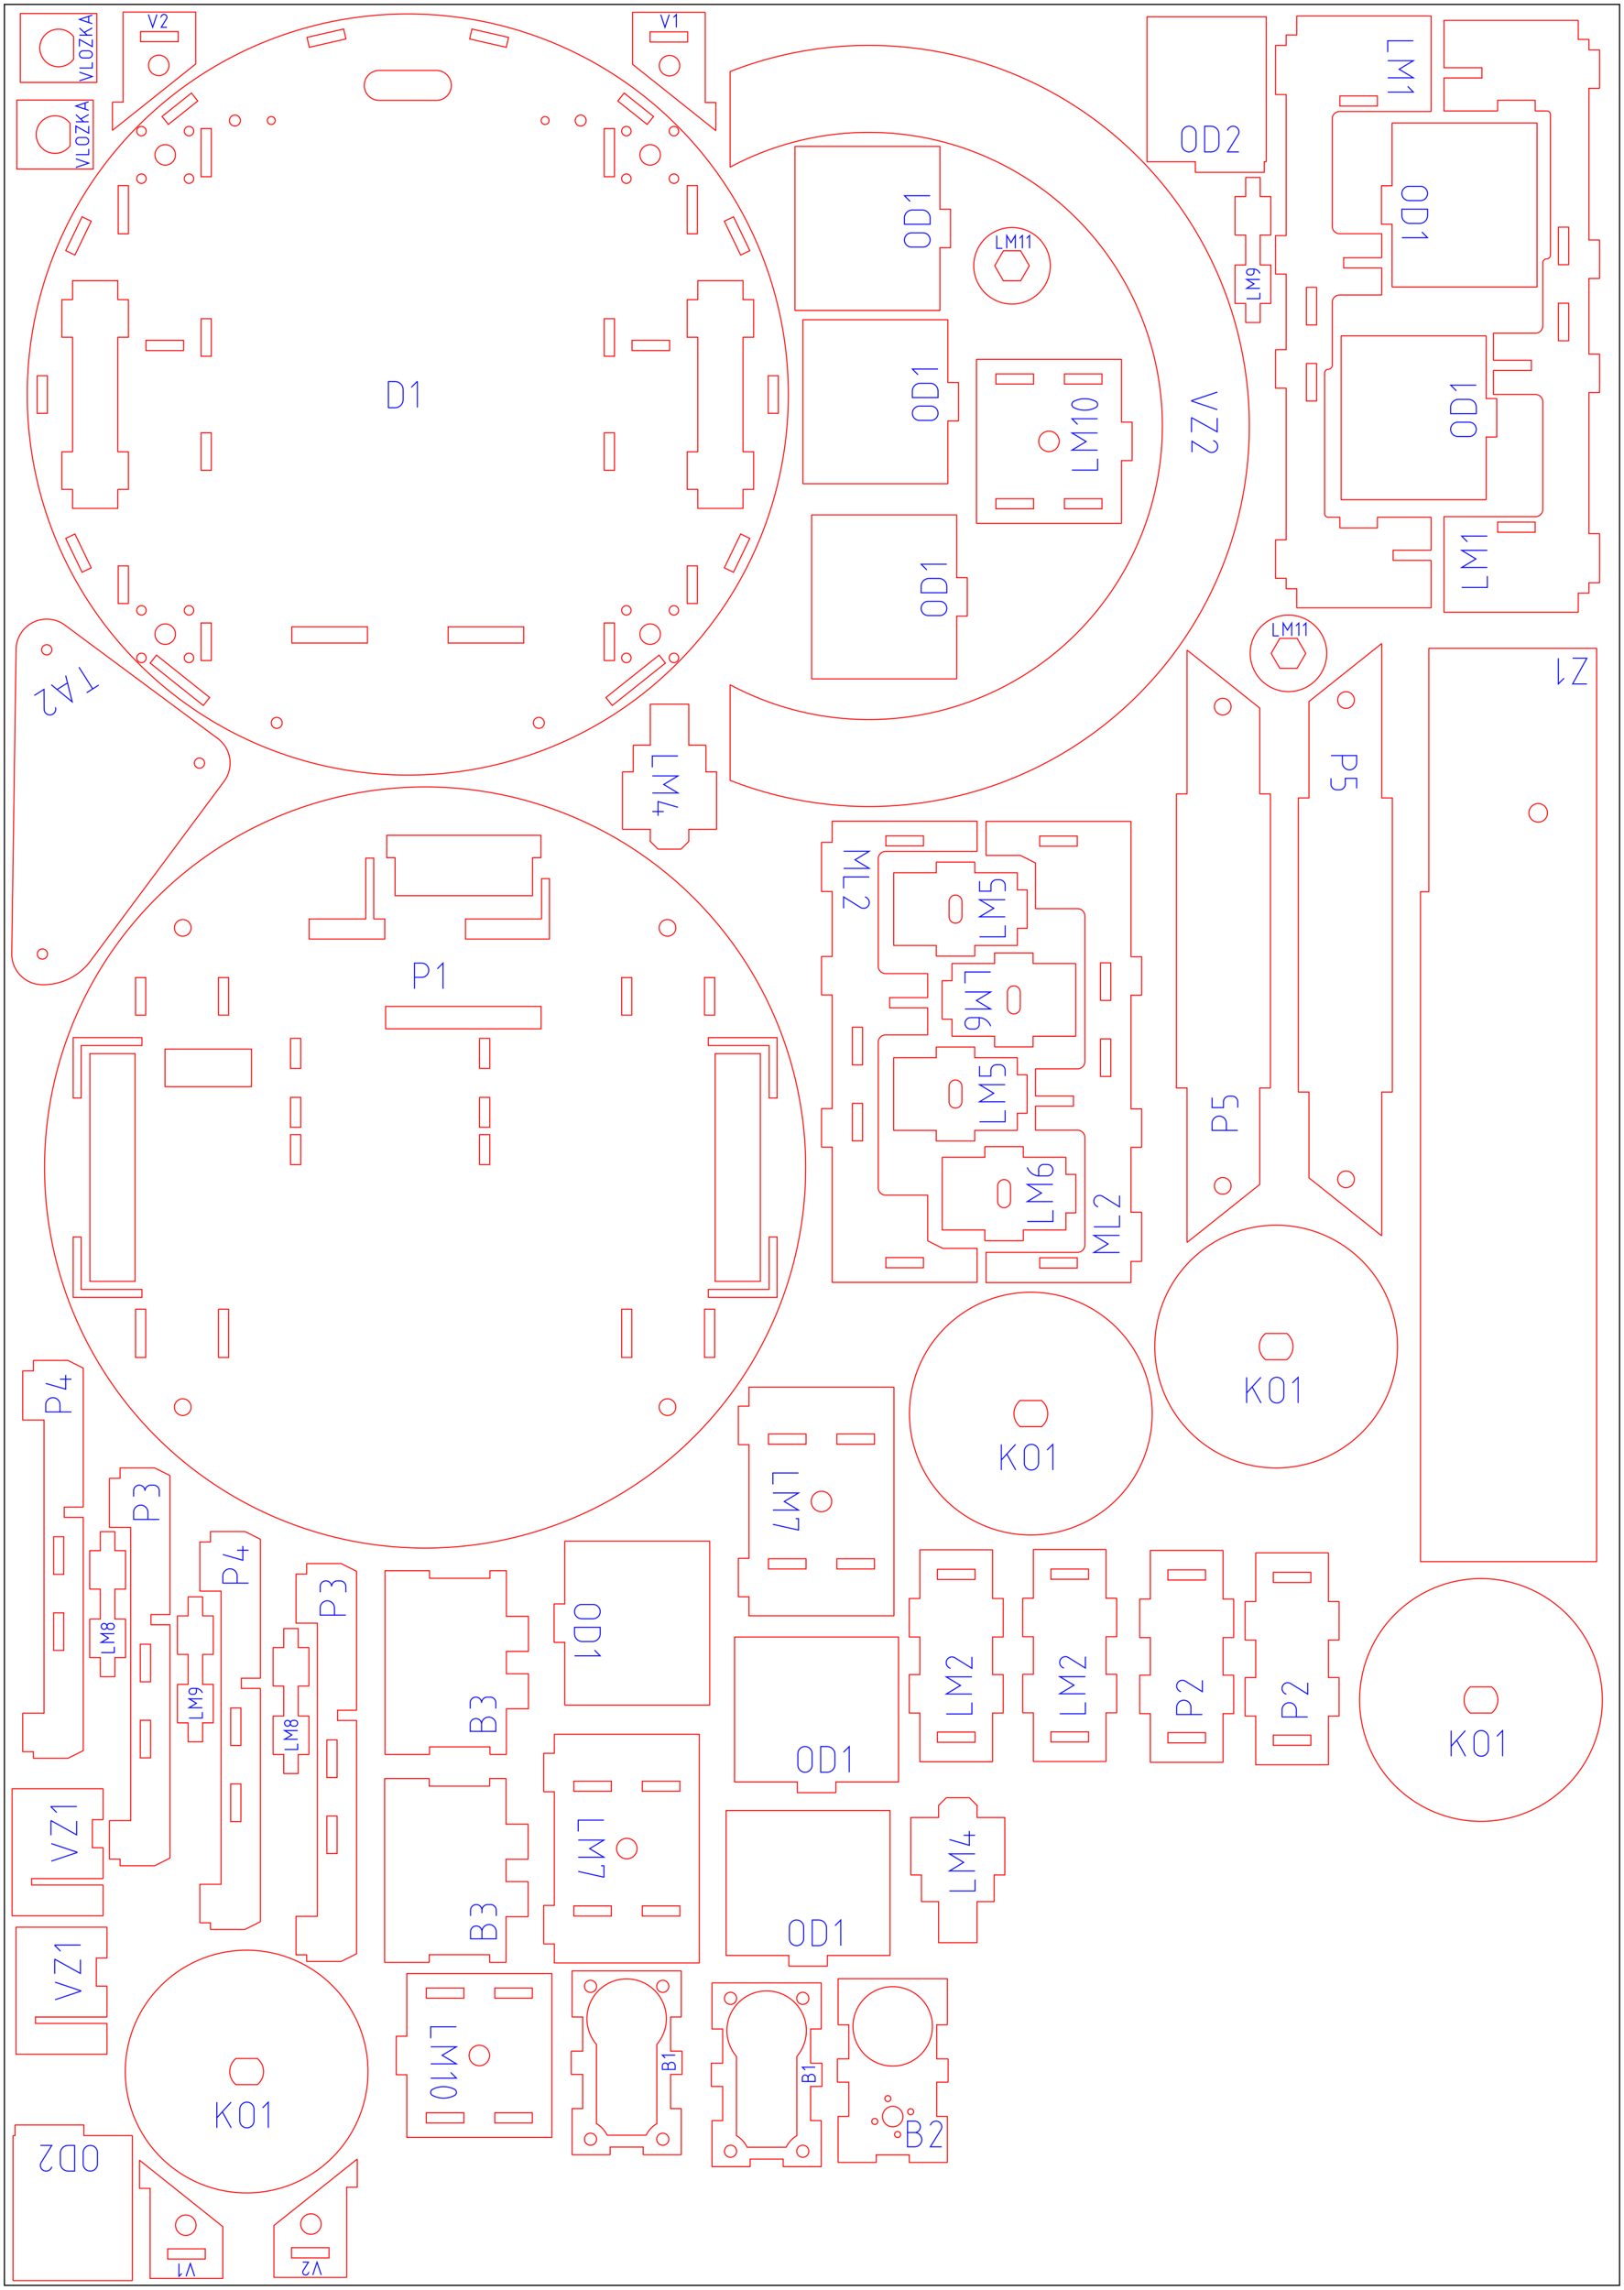 <?xml version="1.0" encoding="UTF-8" standalone="no"?>
<svg
   xmlns:dc="http://purl.org/dc/elements/1.1/"
   xmlns:cc="http://creativecommons.org/ns#"
   xmlns:rdf="http://www.w3.org/1999/02/22-rdf-syntax-ns#"
   xmlns:svg="http://www.w3.org/2000/svg"
   xmlns="http://www.w3.org/2000/svg"
   xmlns:sodipodi="http://sodipodi.sourceforge.net/DTD/sodipodi-0.dtd"
   xmlns:inkscape="http://www.inkscape.org/namespaces/inkscape"
   width="427mm"
   height="602mm"
   viewBox="-10 -610 427 602"
   version="1.1"
   id="svg86"
   sodipodi:docname="CAM-preklizka-3mm-cele-v2.svg"
   inkscape:version="0.92.4 (5da689c313, 2019-01-14)">
  <defs
     id="defs90" />
  <sodipodi:namedview
     pagecolor="#ffffff"
     bordercolor="#666666"
     borderopacity="1"
     objecttolerance="10"
     gridtolerance="10"
     guidetolerance="10"
     inkscape:pageopacity="0"
     inkscape:pageshadow="2"
     inkscape:window-width="1920"
     inkscape:window-height="1017"
     id="namedview88"
     showgrid="false"
     inkscape:zoom="0.44718518"
     inkscape:cx="708.15497"
     inkscape:cy="1223.4604"
     inkscape:window-x="-8"
     inkscape:window-y="-8"
     inkscape:window-maximized="1"
     inkscape:current-layer="svg86"
     fit-margin-top="1"
     fit-margin-left="1"
     fit-margin-right="1"
     fit-margin-bottom="1" />
  <g
     id="OD2"
     style="stroke-width:0.265;stroke-miterlimit:4;stroke-dasharray:none"
     transform="translate(-573.365,-564.744)">
    <path
       id="op_2D_Profile5-9-4"
       d="M 877.718,0.06 A 0.06,0.06 0 0 1 877.658,0 V -2.74 H 865 a 0.06,0.06 0 0 1 -0.06,-0.06 v -38 a 0.06,0.06 0 0 1 0.06,-0.06 h 31.24 a 0.06,0.06 0 0 1 0.06,0.06 v 38 a 0.06,0.06 0 0 1 -0.06,0.06 h -0.462 V 0 a 0.06,0.06 0 0 1 -0.06,0.06 z"
       inkscape:connector-curvature="0"
       style="fill:none;stroke:#ff0000;stroke-width:0.265;stroke-miterlimit:4;stroke-dasharray:none" />
    <path
       id="op_2D_Profile6-10-5"
       d="m 886.109,-10.939 a 1.543,1.543 0 0 1 1.5,-1.125 1.495,1.495 0 0 1 1.502,1.488 1.495,1.495 0 0 1 -0.227,0.799 l -2.775,4.463 h 3 m -9,-1 v -5.75 h 1.687 a 2.062,2.062 0 0 1 2.063,2.062 v 2.625 a 2.063,2.063 0 0 1 -2.063,2.063 h -1.687 z M 877.818,-6.8 a 1.875,1.875 0 0 1 -2.223,1.445 1.875,1.875 0 0 1 -1.486,-1.834 v -3 a 1.875,1.875 0 0 1 1.875,-1.875 1.875,1.875 0 0 1 1.875,1.875 v 3 a 1.875,1.875 0 0 1 -0.041,0.389 z"
       inkscape:connector-curvature="0"
       style="fill:none;stroke:#0000ff;stroke-width:0.265;stroke-miterlimit:4;stroke-dasharray:none" />
  </g>
  <g
     id="OD1"
     style="stroke-width:0.265;stroke-miterlimit:4;stroke-dasharray:none"
     transform="rotate(-90,308.838,68.962)">
    <path
       id="op_2D_Profile7-12-6"
       d="M 922.74,0.06 A 0.06,0.06 0 0 1 922.68,0 v -2.74 h -16.44 a 0.06,0.06 0 0 1 -0.06,-0.06 v -38 a 0.06,0.06 0 0 1 0.06,-0.06 h 33.954 9.046 a 0.06,0.06 0 0 1 0.06,0.06 v 38 a 0.06,0.06 0 0 1 -0.06,0.06 H 932.8 V 0 a 0.06,0.06 0 0 1 -0.06,0.06 z"
       inkscape:connector-curvature="0"
       style="fill:none;stroke:#ff0000;stroke-width:0.265;stroke-miterlimit:4;stroke-dasharray:none" />
    <path
       id="op_2D_Profile8-13-7"
       d="m 926.581,-10.192 v 3 0.008 a 1.875,1.875 0 0 1 -1.875,1.867 1.875,1.875 0 0 1 -1.875,-1.875 v -3 a 1.875,1.875 0 0 1 1.875,-1.875 1.875,1.875 0 0 1 1.875,1.875 z m 2.25,0.008 v -1.883 h 1.688 a 2.063,2.063 0 0 1 2.062,2.063 v 2.625 a 2.063,2.063 0 0 1 -2.062,2.062 h -1.688 v -1.867 z m 6,-0.383 1.5,-1.5 v 6.75"
       inkscape:connector-curvature="0"
       style="fill:none;stroke:#0000ff;stroke-width:0.265;stroke-miterlimit:4;stroke-dasharray:none" />
  </g>
  <g
     id="OD1.1"
     style="stroke-width:0.265;stroke-miterlimit:4;stroke-dasharray:none"
     transform="rotate(180,671.362,-260.828)">
    <path
       id="op_2D_Profile9-15-8"
       d="m 969.432,-22.659 h -3 -0.008 a 1.875,1.875 0 0 1 -1.867,-1.875 1.875,1.875 0 0 1 1.875,-1.875 h 3 a 1.875,1.875 0 0 1 1.875,1.875 1.875,1.875 0 0 1 -1.875,1.875 z m -0.008,2.25 h 1.883 v 1.688 a 2.063,2.063 0 0 1 -2.063,2.062 h -2.625 a 2.063,2.063 0 0 1 -2.062,-2.062 v -1.688 h 1.867 z m 0.383,6 1.5,1.5 h -6.75"
       inkscape:connector-curvature="0"
       style="fill:none;stroke:#0000ff;stroke-width:0.265;stroke-miterlimit:4;stroke-dasharray:none" />
    <path
       id="op_2D_Profile10-16-9"
       d="m 959.18,-26.5 a 0.06,0.06 0 0 1 0.06,-0.06 h 2.74 V -43 a 0.06,0.06 0 0 1 0.06,-0.06 h 38 a 0.06,0.06 0 0 1 0.06,0.06 V -9.046 0 a 0.06,0.06 0 0 1 -0.06,0.06 h -38 A 0.06,0.06 0 0 1 961.98,0 v -16.44 h -2.74 a 0.06,0.06 0 0 1 -0.06,-0.06 z"
       inkscape:connector-curvature="0"
       style="fill:none;stroke:#ff0000;stroke-width:0.265;stroke-miterlimit:4;stroke-dasharray:none" />
  </g>
  <g
     id="OD1.2"
     style="stroke-width:0.265;stroke-miterlimit:4;stroke-dasharray:none"
     transform="rotate(90,970.461,-617.181)">
    <path
       id="op_2D_Profile11-19-10"
       d="M 1026.54,0.06 A 0.06,0.06 0 0 1 1026.48,0 v -2.74 h -16.44 a 0.06,0.06 0 0 1 -0.06,-0.06 v -38 a 0.06,0.06 0 0 1 0.06,-0.06 h 33.954 9.046 a 0.06,0.06 0 0 1 0.06,0.06 v 38 a 0.06,0.06 0 0 1 -0.06,0.06 H 1036.6 V 0 a 0.06,0.06 0 0 1 -0.06,0.06 z"
       inkscape:connector-curvature="0"
       style="fill:none;stroke:#ff0000;stroke-width:0.265;stroke-miterlimit:4;stroke-dasharray:none" />
    <path
       id="op_2D_Profile12-20-11"
       d="m 1030.381,-10.192 v 3 0.008 a 1.875,1.875 0 0 1 -1.875,1.867 1.875,1.875 0 0 1 -1.875,-1.875 v -3 a 1.875,1.875 0 0 1 1.875,-1.875 1.875,1.875 0 0 1 1.875,1.875 z m 2.25,0.008 v -1.883 h 1.688 a 2.063,2.063 0 0 1 2.062,2.063 v 2.625 a 2.063,2.063 0 0 1 -2.062,2.062 h -1.688 v -1.867 z m 6,-0.383 1.5,-1.5 v 6.75"
       inkscape:connector-curvature="0"
       style="fill:none;stroke:#0000ff;stroke-width:0.265;stroke-miterlimit:4;stroke-dasharray:none" />
  </g>
  <g
     id="OD1.3"
     style="stroke-width:0.265;stroke-miterlimit:4;stroke-dasharray:none"
     transform="rotate(-90,411.057,169.101)">
    <path
       id="op_2D_Profile13-22-12"
       d="m 1083.381,-10.192 v 3 0.008 a 1.875,1.875 0 0 1 -1.875,1.867 1.875,1.875 0 0 1 -1.875,-1.875 v -3 a 1.875,1.875 0 0 1 1.875,-1.875 1.875,1.875 0 0 1 1.875,1.875 z m 2.25,0.008 v -1.883 h 1.688 a 2.063,2.063 0 0 1 2.062,2.063 v 2.625 a 2.063,2.063 0 0 1 -2.062,2.062 h -1.688 v -1.867 z m 6,-0.383 1.5,-1.5 v 6.75"
       inkscape:connector-curvature="0"
       style="fill:none;stroke:#0000ff;stroke-width:0.265;stroke-miterlimit:4;stroke-dasharray:none" />
    <path
       id="op_2D_Profile14-23-13"
       d="M 1079.54,0.06 A 0.06,0.06 0 0 1 1079.48,0 v -2.74 h -16.44 a 0.06,0.06 0 0 1 -0.06,-0.06 v -38 a 0.06,0.06 0 0 1 0.06,-0.06 h 33.954 9.046 a 0.06,0.06 0 0 1 0.06,0.06 v 38 a 0.06,0.06 0 0 1 -0.06,0.06 H 1089.6 V 0 a 0.06,0.06 0 0 1 -0.06,0.06 z"
       inkscape:connector-curvature="0"
       style="fill:none;stroke:#ff0000;stroke-width:0.265;stroke-miterlimit:4;stroke-dasharray:none" />
  </g>
  <g
     id="LM10"
     style="stroke-width:0.265;stroke-miterlimit:4;stroke-dasharray:none"
     transform="rotate(-180,701.824,-257.729)">
    <path
       id="op_2D_Profile15-25-14"
       d="m 1133.302,-36.56 h 0.478 v -2.68 h -9.88 v 2.68 z m 8.598,-0.478 v 0.478 h 9.88 v -2.68 h -9.88 z m -4.285,18.219 a 2.69,2.69 0 0 0 2.905,-2.456 2.69,2.69 0 0 0 -2.455,-2.906 2.69,2.69 0 0 0 -2.906,2.456 2.69,2.69 0 0 0 2.456,2.906 z m -3.835,13.097 V -6.32 -6.44 h -9.88 v 2.68 h 9.88 z m 8.598,-0.718 h -0.478 v 2.68 h 9.88 v -2.68 z m -0.478,6.5 h -23.06 A 0.06,0.06 0 0 1 1118.78,0 v -16.44 h -2.74 a 0.06,0.06 0 0 1 -0.06,-0.06 v -10 a 0.06,0.06 0 0 1 0.06,-0.06 h 2.74 V -43 a 0.06,0.06 0 0 1 0.06,-0.06 h 38 a 0.06,0.06 0 0 1 0.06,0.06 V 0 a 0.06,0.06 0 0 1 -0.06,0.06 z"
       inkscape:connector-curvature="0"
       style="fill:none;stroke:#ff0000;stroke-width:0.265;stroke-miterlimit:4;stroke-dasharray:none" />
    <path
       id="op_2D_Profile16-26-15"
       d="m 1125.063,-26.048 v -3 h 6.75 m -6.75,5.25 h 6.75 l -3.75,2.25 3.75,2.25 h -6.75 m 5.25,2.25 1.5,1.5 h -6.75 m 1.056,2.684 a 6.331,6.331 0 0 1 5.319,0.316 0.933,0.933 0 0 1 0.195,1.305 0.933,0.933 0 0 1 -0.195,0.195 6.331,6.331 0 0 1 -6,0 0.933,0.933 0 0 1 -0.195,-1.306 0.933,0.933 0 0 1 0.195,-0.194 6.331,6.331 0 0 1 0.681,-0.316 z"
       inkscape:connector-curvature="0"
       style="fill:none;stroke:#0000ff;stroke-width:0.265;stroke-miterlimit:4;stroke-dasharray:none" />
  </g>
  <g
     id="LM8"
     style="stroke-width:0.265;stroke-miterlimit:4;stroke-dasharray:none"
     transform="translate(-1104.975,-143.775)">
    <path
       id="op_2D_Profile18-29-16"
       d="m 1169.58,-38 a 0.06,0.06 0 0 1 0.06,-0.06 h 3.7 a 0.06,0.06 0 0 1 0.06,0.06 v 4.94 h 2.74 a 0.06,0.06 0 0 1 0.06,0.06 v 10 a 0.06,0.06 0 0 1 -0.06,0.06 h -2.74 v 7.88 h 2.74 a 0.06,0.06 0 0 1 0.06,0.06 v 10 a 0.06,0.06 0 0 1 -0.06,0.06 h -2.74 V 0 a 0.06,0.06 0 0 1 -0.06,0.06 h -3.7 A 0.06,0.06 0 0 1 1169.58,0 v -4.94 h -2.74 A 0.06,0.06 0 0 1 1166.78,-5 v -10 a 0.06,0.06 0 0 1 0.06,-0.06 h 2.74 v -7.88 h -2.74 a 0.06,0.06 0 0 1 -0.06,-0.06 v -10 a 0.06,0.06 0 0 1 0.06,-0.06 h 2.74 z"
       inkscape:connector-curvature="0"
       style="fill:none;stroke:#ff0000;stroke-width:0.265;stroke-miterlimit:4;stroke-dasharray:none" />
    <path
       id="op_2D_Profile20-31-17"
       d="m 1173.244,-7.795 v 1.53 h -3.443 m 3.443,-2.677 h -3.443 l 1.913,-1.148 -1.913,-1.147 h 3.443 m -1.917,-1.996 a 0.765,0.765 0 0 1 0,0.079 0.765,0.765 0 0 1 0.765,-0.761 h 0.383 a 0.765,0.765 0 0 1 0.765,0.765 0.765,0.765 0 0 1 -0.765,0.765 h -0.383 a 0.765,0.765 0 0 1 -0.765,-0.761 0.765,0.765 0 0 1 -0.761,0.761 v 0 a 0.765,0.765 0 0 1 -0.765,-0.765 0.765,0.765 0 0 1 0.765,-0.765 0.765,0.765 0 0 1 0.761,0.682 z"
       inkscape:connector-curvature="0"
       style="fill:none;stroke:#0000ff;stroke-width:0.265;stroke-miterlimit:4;stroke-dasharray:none" />
  </g>
  <g
     id="LM9"
     style="stroke-width:0.265;stroke-miterlimit:4;stroke-dasharray:none"
     transform="translate(-1149.417,-152.097)">
    <path
       id="op_2D_Profile21-33-18"
       d="m 1192.62,-7.762 v 1.552 h -3.493 m 3.493,-2.716 h -3.493 l 1.941,-1.165 -1.941,-1.164 h 3.493 m -1.554,-2.727 v 0.773 a 0.776,0.776 0 0 1 -0.776,0.776 h -0.388 a 0.776,0.776 0 0 1 -0.777,-0.776 0.776,0.776 0 0 1 0.777,-0.776 h 1.067 a 1.746,1.746 0 0 1 1.651,1.178"
       inkscape:connector-curvature="0"
       style="fill:none;stroke:#0000ff;stroke-width:0.265;stroke-miterlimit:4;stroke-dasharray:none" />
    <path
       id="op_2D_Profile22-34-19"
       d="m 1195.5,-5 a 0.06,0.06 0 0 1 -0.06,0.06 h -2.74 V 0 a 0.06,0.06 0 0 1 -0.06,0.06 h -3.7 A 0.06,0.06 0 0 1 1188.88,0 v -4.94 h -2.74 A 0.06,0.06 0 0 1 1186.08,-5 v -10 a 0.06,0.06 0 0 1 0.06,-0.06 h 2.74 v -7.88 h -2.74 a 0.06,0.06 0 0 1 -0.06,-0.06 v -10 a 0.06,0.06 0 0 1 0.06,-0.06 h 2.74 V -38 a 0.06,0.06 0 0 1 0.06,-0.06 h 3.7 a 0.06,0.06 0 0 1 0.06,0.06 v 4.94 h 2.74 a 0.06,0.06 0 0 1 0.06,0.06 v 10 a 0.06,0.06 0 0 1 -0.06,0.06 h -2.74 v 7.88 h 2.74 a 0.06,0.06 0 0 1 0.06,0.06 z"
       inkscape:connector-curvature="0"
       style="fill:none;stroke:#ff0000;stroke-width:0.265;stroke-miterlimit:4;stroke-dasharray:none" />
  </g>
  <g
     id="LM7"
     style="stroke-width:0.265;stroke-miterlimit:4;stroke-dasharray:none"
     transform="translate(-1021.249,-185.24)">
    <path
       id="op_2D_Profile23-36-20"
       d="m 1223.18,-46.06 v -1.68 h -9.88 v 2.68 h 9.88 z m 8.12,0.522 v 0.478 h 9.88 v -2.68 h -9.88 z M 1229.93,-30 a 2.69,2.69 0 0 0 -2.69,-2.69 2.69,2.69 0 0 0 -2.69,2.69 2.69,2.69 0 0 0 2.69,2.69 2.69,2.69 0 0 0 2.69,-2.69 z m 1.848,15.06 h -0.478 v 2.68 h 9.88 v -2.68 z m -8.598,0.718 v -0.598 -0.12 h -9.88 v 2.68 h 9.88 z m 0,14.282 h -14.94 A 0.06,0.06 0 0 1 1208.18,0 v -4.94 h -2.74 A 0.06,0.06 0 0 1 1205.38,-5 v -10 a 0.06,0.06 0 0 1 0.06,-0.06 h 2.74 v -29.88 h -2.74 a 0.06,0.06 0 0 1 -0.06,-0.06 v -10 a 0.06,0.06 0 0 1 0.06,-0.06 h 2.74 V -60 a 0.06,0.06 0 0 1 0.06,-0.06 h 38 a 0.06,0.06 0 0 1 0.06,0.06 V 0 a 0.06,0.06 0 0 1 -0.06,0.06 z"
       inkscape:connector-curvature="0"
       style="fill:none;stroke:#ff0000;stroke-width:0.265;stroke-miterlimit:4;stroke-dasharray:none" />
    <path
       id="op_2D_Profile24-37-21"
       d="m 1214.46,-34.49 v -3 h 6.75 m -6.75,5.25 h 6.75 l -3.75,2.25 3.75,2.25 h -6.75 m 6,2.25 h 0.75 v 3 l -6.75,-1.5"
       inkscape:connector-curvature="0"
       style="fill:none;stroke:#0000ff;stroke-width:0.265;stroke-miterlimit:4;stroke-dasharray:none" />
  </g>
  <g
     id="LM2"
     style="stroke-width:0.265;stroke-miterlimit:4;stroke-dasharray:none"
     transform="translate(-1050.182,-272.911)">
    <path
       id="op_2D_Profile25-39-22"
       d="m 1267.612,-101.281 a 1.543,1.543 0 0 1 1.125,1.5 1.495,1.495 0 0 1 -1.489,1.502 1.495,1.495 0 0 1 -0.799,-0.227 l -4.462,-2.775 v 3 m 0,-5.25 v -3 h 6.75 m -6.75,-6.75 h 6.75 l -3.75,2.25 3.75,2.25 h -6.75"
       inkscape:connector-curvature="0"
       style="fill:none;stroke:#0000ff;stroke-width:0.265;stroke-miterlimit:4;stroke-dasharray:none" />
    <path
       id="op_2D_Profile26-40-23"
       d="m 1273.578,-6.46 h -0.478 v 2.68 h 9.88 v -2.68 z m -6.598,-40.065 v -0.478 h -2.68 v 9.88 h 2.68 z m -0.718,-10.598 h 0.598 0.12 v -9.88 h -2.68 v 9.88 z m 6.838,-58.261 v 0.598 0.12 h 9.88 v -2.68 h -9.88 z m 0,2.138 h -0.06 a 1.94,1.94 0 0 0 -1.94,1.94 v 28.243 a 1.94,1.94 0 0 0 1.94,1.94 h 11 a 0.06,0.06 0 0 1 0.06,0.06 v 6.2 a 0.06,0.06 0 0 1 -0.06,0.06 h -9.94 v 2.68 h 9.94 a 0.06,0.06 0 0 1 0.06,0.06 v 7 a 0.06,0.06 0 0 1 -0.06,0.06 h -11 a 1.94,1.94 0 0 0 -1.94,1.94 v 38.243 a 1.94,1.94 0 0 0 1.94,1.94 h 11 a 0.06,0.06 0 0 1 0.06,0.06 v 11.963 l 3.954,1.977 h 8.986 a 0.06,0.06 0 0 1 0.06,0.06 V 0 a 0.06,0.06 0 0 1 -0.06,0.06 h -38 A 0.06,0.06 0 0 1 1258.98,0 v -35.503 h -2.74 a 0.06,0.06 0 0 1 -0.06,-0.06 v -10 a 0.06,0.06 0 0 1 0.06,-0.06 h 2.74 v -29.88 h -2.74 a 0.06,0.06 0 0 1 -0.06,-0.06 v -10 a 0.06,0.06 0 0 1 0.06,-0.06 h 2.74 v -17.08 h -2.74 a 0.06,0.06 0 0 1 -0.06,-0.06 v -12.8 a 0.06,0.06 0 0 1 0.06,-0.06 h 2.74 v -5.503 a 0.06,0.06 0 0 1 0.06,-0.06 h 38 a 0.06,0.06 0 0 1 0.06,0.06 v 7.82 a 0.06,0.06 0 0 1 -0.06,0.06 z"
       inkscape:connector-curvature="0"
       style="fill:none;stroke:#ff0000;stroke-width:0.265;stroke-miterlimit:4;stroke-dasharray:none" />
  </g>
  <g
     id="LM1"
     style="stroke-width:0.265;stroke-miterlimit:4;stroke-dasharray:none"
     transform="rotate(180,858.775,-302.293)">
    <path
       id="op_2D_Profile27-42-24"
       d="m 1317.78,-63.705 v -0.478 h -2.68 v 9.88 h 2.68 z m -0.718,-10.598 h 0.598 0.12 v -9.88 h -2.68 v 9.88 z m 6.838,-58.262 v 0.598 0.12 h 9.88 v -2.68 h -9.88 z m 0,2.138 h -0.06 a 1.94,1.94 0 0 0 -1.94,1.94 v 28.244 a 1.94,1.94 0 0 0 1.94,1.94 h 11 a 0.06,0.06 0 0 1 0.06,0.06 v 6.2 a 0.06,0.06 0 0 1 -0.06,0.06 h -9.94 v 2.68 h 9.94 a 0.06,0.06 0 0 1 0.06,0.06 v 7 a 0.06,0.06 0 0 1 -0.06,0.06 h -11 a 1.94,1.94 0 0 0 -1.94,1.94 V -63.7 a 1.06,1.06 0 0 1 -1.06,1.06 0.94,0.94 0 0 0 -0.94,0.94 v 37 a 0.94,0.94 0 0 0 0.94,0.94 h 3 a 0.06,0.06 0 0 1 0.06,0.06 v 2.74 h 9.88 v -2.74 a 0.06,0.06 0 0 1 0.06,-0.06 h 14 a 0.06,0.06 0 0 1 0.06,0.06 v 8.557 a 0.06,0.06 0 0 1 -0.06,0.06 h -9.94 v 2.68 h 9.94 a 0.06,0.06 0 0 1 0.06,0.06 V 0 a 0.06,0.06 0 0 1 -0.06,0.06 h -35.2 A 0.06,0.06 0 0 1 1312.58,0 v -4.94 h -2.74 A 0.06,0.06 0 0 1 1309.78,-5 v -2.683 h -2.74 a 0.06,0.06 0 0 1 -0.06,-0.06 v -10 a 0.06,0.06 0 0 1 0.06,-0.06 h 2.74 v -39.88 h -2.74 a 0.06,0.06 0 0 1 -0.06,-0.06 v -10 a 0.06,0.06 0 0 1 0.06,-0.06 h 2.74 v -19.88 h -2.74 a 0.06,0.06 0 0 1 -0.06,-0.06 v -10 a 0.06,0.06 0 0 1 0.06,-0.06 h 2.74 v -37.08 h -2.74 a 0.06,0.06 0 0 1 -0.06,-0.06 v -12.8 a 0.06,0.06 0 0 1 0.06,-0.06 h 2.74 v -2.684 a 0.06,0.06 0 0 1 0.06,-0.06 h 2.74 v -4.94 a 0.06,0.06 0 0 1 0.06,-0.06 h 35.2 a 0.06,0.06 0 0 1 0.06,0.06 v 25 a 0.06,0.06 0 0 1 -0.06,0.06 z"
       inkscape:connector-curvature="0"
       style="fill:none;stroke:#ff0000;stroke-width:0.265;stroke-miterlimit:4;stroke-dasharray:none" />
    <path
       id="op_2D_Profile28-43-25"
       d="m 1336.487,-146.037 v -3 h 6.75 m -6.75,5.25 h 6.75 l -3.75,2.25 3.75,2.25 h -6.75 m 5.25,2.25 1.5,1.5 h -6.75"
       inkscape:connector-curvature="0"
       style="fill:none;stroke:#0000ff;stroke-width:0.265;stroke-miterlimit:4;stroke-dasharray:none" />
  </g>
  <g
     id="LM5"
     style="stroke-width:0.265;stroke-miterlimit:4;stroke-dasharray:none"
     transform="rotate(-90,629.597,369.561)">
    <path
       id="op_2D_Profile29-45-26"
       d="m 1365.856,-5.735 h -3 v -6.75 m 5.25,6.75 v -6.75 l 2.25,3.75 2.25,-3.75 v 6.75 m 4.875,-6.75 h -2.625 v 3 h 1.5 a 1.5,1.5 0 0 1 1.5,1.5 v 0.75 a 1.5,1.5 0 0 1 -1.5,1.5 h -1.5"
       inkscape:connector-curvature="0"
       style="fill:none;stroke:#0000ff;stroke-width:0.265;stroke-miterlimit:4;stroke-dasharray:none" />
    <path
       id="op_2D_Profile30-46-27"
       d="m 1368.14,-20.49 a 1.69,1.69 0 0 0 -1.69,1.69 1.69,1.69 0 0 0 1.69,1.69 h 4 a 1.69,1.69 0 0 0 1.69,-1.69 1.69,1.69 0 0 0 -1.69,-1.69 z m -8.037,-3.37 h 0.477 V -35 a 0.06,0.06 0 0 1 0.06,-0.06 h 19 a 0.06,0.06 0 0 1 0.06,0.06 v 11.14 h 2.74 a 0.06,0.06 0 0 1 0.06,0.06 v 10 a 0.06,0.06 0 0 1 -0.06,0.06 h -2.74 V -2.6 a 0.06,0.06 0 0 1 -0.06,0.06 h -4.44 V 0 a 0.06,0.06 0 0 1 -0.06,0.06 h -10 A 0.06,0.06 0 0 1 1365.08,0 v -2.54 h -4.44 a 0.06,0.06 0 0 1 -0.06,-0.06 v -11.14 h -2.74 a 0.06,0.06 0 0 1 -0.06,-0.06 v -10 a 0.06,0.06 0 0 1 0.06,-0.06 z"
       inkscape:connector-curvature="0"
       style="fill:none;stroke:#ff0000;stroke-width:0.265;stroke-miterlimit:4;stroke-dasharray:none" />
  </g>
  <g
     id="LM6"
     style="stroke-width:0.265;stroke-miterlimit:4;stroke-dasharray:none"
     transform="rotate(90,994.811,-757.041)">
    <path
       id="op_2D_Profile31-48-28"
       d="m 1406.74,-17.11 a 1.69,1.69 0 0 0 1.69,-1.69 1.69,1.69 0 0 0 -1.69,-1.69 h -4 a 1.69,1.69 0 0 0 -1.69,1.69 1.69,1.69 0 0 0 1.69,1.69 z m 8.277,3.37 h -0.597 -0.12 V -2.6 a 0.06,0.06 0 0 1 -0.06,0.06 h -4.44 V 0 a 0.06,0.06 0 0 1 -0.06,0.06 h -10 A 0.06,0.06 0 0 1 1399.68,0 v -2.54 h -4.44 a 0.06,0.06 0 0 1 -0.06,-0.06 v -11.14 h -2.74 a 0.06,0.06 0 0 1 -0.06,-0.06 v -10 a 0.06,0.06 0 0 1 0.06,-0.06 h 2.74 V -35 a 0.06,0.06 0 0 1 0.06,-0.06 h 19 a 0.06,0.06 0 0 1 0.06,0.06 v 11.14 h 2.74 a 0.06,0.06 0 0 1 0.06,0.06 v 10 a 0.06,0.06 0 0 1 -0.06,0.06 z"
       inkscape:connector-curvature="0"
       style="fill:none;stroke:#ff0000;stroke-width:0.265;stroke-miterlimit:4;stroke-dasharray:none" />
    <path
       id="op_2D_Profile32-49-29"
       d="m 1400.401,-5.959 h -3 v -6.75 m 5.25,6.75 v -6.75 l 2.25,3.75 2.25,-3.75 v 6.75 m 2.25,-3.75 a 3.414,3.414 0 0 1 2.25,-3 m -2.25,3 h 1.5 a 1.332,1.332 0 0 1 1.5,1.14 1.332,1.332 0 0 1 0,0.36 v 0.75 a 1.5,1.5 0 0 1 -1.5,1.5 1.5,1.5 0 0 1 -1.5,-1.5 z"
       inkscape:connector-curvature="0"
       style="fill:none;stroke:#0000ff;stroke-width:0.265;stroke-miterlimit:4;stroke-dasharray:none" />
  </g>
  <g
     id="g51"
     style="stroke-width:0.265;stroke-miterlimit:4;stroke-dasharray:none"
     transform="translate(-1168.083,-146.938)">
    <path
       id="op_2D_Profile33-51-30"
       d="m 1434.878,-7.74 h -0.478 v 2.68 h 9.88 v -2.68 z m -0.478,-40.598 v 0.478 h 9.88 v -2.68 h -9.88 z m -4.62,0.478 v -7.74 a 0.06,0.06 0 0 1 0.06,-0.06 h 19 a 0.06,0.06 0 0 1 0.06,0.06 v 12.74 h 2.74 a 0.06,0.06 0 0 1 0.06,0.06 v 10 a 0.06,0.06 0 0 1 -0.06,0.06 h -2.74 v 9.88 h 2.74 a 0.06,0.06 0 0 1 0.06,0.06 v 10 a 0.06,0.06 0 0 1 -0.06,0.06 h -2.74 V 0 a 0.06,0.06 0 0 1 -0.06,0.06 h -19 A 0.06,0.06 0 0 1 1429.78,0 v -12.74 h -2.74 a 0.06,0.06 0 0 1 -0.06,-0.06 v -10 a 0.06,0.06 0 0 1 0.06,-0.06 h 2.74 v -9.88 h -2.74 a 0.06,0.06 0 0 1 -0.06,-0.06 v -10 a 0.06,0.06 0 0 1 0.06,-0.06 h 2.74 z"
       inkscape:connector-curvature="0"
       style="fill:none;stroke:#ff0000;stroke-width:0.265;stroke-miterlimit:4;stroke-dasharray:none" />
    <path
       id="op_2D_Profile34-52-31"
       d="m 1443.465,-15.5 v 3 h -6.75 m 6.75,-5.25 h -6.75 l 3.75,-2.25 -3.75,-2.25 h 6.75 m -5.625,-2.25 a 1.543,1.543 0 0 1 -1.125,-1.5 1.495,1.495 0 0 1 1.489,-1.502 1.495,1.495 0 0 1 0.799,0.227 l 4.462,2.775 v -3"
       inkscape:connector-curvature="0"
       style="fill:none;stroke:#0000ff;stroke-width:0.265;stroke-miterlimit:4;stroke-dasharray:none" />
  </g>
  <g
     id="LM4"
     style="stroke-width:0.265;stroke-miterlimit:4;stroke-dasharray:none"
     transform="translate(-1232.102,-99.299)">
    <path
       id="op_2D_Profile35-54-32"
       d="m 1478.471,-16.552 v 3 h -6.75 m 6.75,-5.25 h -6.75 l 3.75,-2.25 -3.75,-2.25 h 6.75 m 0,-4.875 h -1.5 v 2.625 l -5.25,-1.5 m 5.25,-1.125 h -1.5 m 1.5,-1.125 v 1.125"
       inkscape:connector-curvature="0"
       style="fill:none;stroke:#0000ff;stroke-width:0.265;stroke-miterlimit:4;stroke-dasharray:none" />
    <path
       id="op_2D_Profile36-55-33"
       d="m 1486.24,-17.74 h -2.74 v 6.94 a 0.06,0.06 0 0 1 -0.06,0.06 H 1479 V 0 a 0.06,0.06 0 0 1 -0.06,0.06 h -10 A 0.06,0.06 0 0 1 1468.88,0 v -10.74 h -4.44 a 0.06,0.06 0 0 1 -0.06,-0.06 v -6.94 h -2.74 a 0.06,0.06 0 0 1 -0.06,-0.06 v -15 a 0.06,0.06 0 0 1 0.06,-0.06 h 7.24 V -36 a 0.06,0.06 0 0 1 0.017,-0.042 l 2,-2 a 0.06,0.06 0 0 1 0.043,-0.018 h 6 a 0.06,0.06 0 0 1 0.042,0.018 l 2,2 A 0.06,0.06 0 0 1 1479,-36 v 3.14 h 7.24 a 0.06,0.06 0 0 1 0.06,0.06 v 15 a 0.06,0.06 0 0 1 -0.06,0.06 z"
       inkscape:connector-curvature="0"
       style="fill:none;stroke:#ff0000;stroke-width:0.265;stroke-miterlimit:4;stroke-dasharray:none" />
  </g>
  <g
     id="P4"
     style="stroke-width:0.265;stroke-miterlimit:4;stroke-dasharray:none"
     transform="translate(-1453.64,-102.792)">
    <path
       id="op_2D_Profile40-61-34"
       d="m 1504.3,-48.781 v 0.478 h 2.68 v -9.88 h -2.68 z m 0.718,10.598 h -0.598 -0.12 v 9.88 h 2.68 v -9.88 z m -3.238,0 v -50.7 h -5.54 a 0.06,0.06 0 0 1 -0.06,-0.06 v -12.8 a 0.06,0.06 0 0 1 0.06,-0.06 h 2.74 v -2.684 a 0.06,0.06 0 0 1 0.06,-0.06 h 9 a 0.06,0.06 0 0 1 0.027,0.007 l 4,2 a 0.06,0.06 0 0 1 0.033,0.053 v 36.444 a 0.06,0.06 0 0 1 -0.06,0.06 h -4.94 v 2.68 h 4.94 a 0.06,0.06 0 0 1 0.06,0.06 V -2 a 0.06,0.06 0 0 1 -0.033,0.054 l -4,2 a 0.06,0.06 0 0 1 -0.027,0.006 h -9 A 0.06,0.06 0 0 1 1498.98,0 v -1.683 h -2.74 a 0.06,0.06 0 0 1 -0.06,-0.06 v -10 a 0.06,0.06 0 0 1 0.06,-0.06 h 2.8 2.74 z"
       inkscape:connector-curvature="0"
       style="fill:none;stroke:#ff0000;stroke-width:0.265;stroke-miterlimit:4;stroke-dasharray:none" />
    <path
       id="op_2D_Profile41-62-35"
       d="m 1508.99,-90.997 h -3 -3.75 v -1.875 a 1.875,1.875 0 0 1 1.875,-1.875 1.875,1.875 0 0 1 1.875,1.875 v 1.875 m 3,-8.625 h -1.5 v 2.625 l -5.25,-1.5 m 5.25,-1.125 h -1.5 m 1.5,-1.125 v 1.125"
       inkscape:connector-curvature="0"
       style="fill:none;stroke:#0000ff;stroke-width:0.265;stroke-miterlimit:4;stroke-dasharray:none" />
  </g>
  <g
     id="P2"
     style="stroke-width:0.265;stroke-miterlimit:4;stroke-dasharray:none"
     transform="translate(-1232.322,-146.721)">
    <path
       id="op_2D_Profile42-64-36"
       d="m 1529.878,-7.74 h -0.478 v 2.68 h 9.88 v -2.68 z m -0.478,-40.598 v 0.478 h 9.88 v -2.68 h -9.88 z m -4.62,0.478 v -7.74 a 0.06,0.06 0 0 1 0.06,-0.06 h 19 a 0.06,0.06 0 0 1 0.06,0.06 v 12.74 h 2.74 a 0.06,0.06 0 0 1 0.06,0.06 v 10 a 0.06,0.06 0 0 1 -0.06,0.06 h -2.74 v 9.88 h 2.74 a 0.06,0.06 0 0 1 0.06,0.06 v 10 a 0.06,0.06 0 0 1 -0.06,0.06 h -2.74 V 0 a 0.06,0.06 0 0 1 -0.06,0.06 h -19 A 0.06,0.06 0 0 1 1524.78,0 v -12.74 h -2.74 a 0.06,0.06 0 0 1 -0.06,-0.06 v -10 a 0.06,0.06 0 0 1 0.06,-0.06 h 2.74 v -9.88 h -2.74 a 0.06,0.06 0 0 1 -0.06,-0.06 v -10 a 0.06,0.06 0 0 1 0.06,-0.06 h 2.74 z"
       inkscape:connector-curvature="0"
       style="fill:none;stroke:#ff0000;stroke-width:0.265;stroke-miterlimit:4;stroke-dasharray:none" />
    <path
       id="op_2D_Profile43-65-37"
       d="m 1538.454,-12.511 h -3 -3.75 v -1.875 a 1.875,1.875 0 0 1 1.875,-1.875 1.875,1.875 0 0 1 1.875,1.875 v 1.875 m -2.625,-6 a 1.543,1.543 0 0 1 -1.125,-1.5 1.495,1.495 0 0 1 1.489,-1.502 1.495,1.495 0 0 1 0.799,0.227 l 4.462,2.775 v -3"
       inkscape:connector-curvature="0"
       style="fill:none;stroke:#0000ff;stroke-width:0.265;stroke-miterlimit:4;stroke-dasharray:none" />
  </g>
  <g
     id="P5"
     style="stroke-width:0.265;stroke-miterlimit:4;stroke-dasharray:none"
     transform="translate(-1225.21,-285.201)">
    <path
       id="op_2D_Profile44-67-38"
       d="m 1565.167,-126.155 h 3 3.75 v 1.875 a 1.875,1.875 0 0 1 -1.875,1.875 1.875,1.875 0 0 1 -1.875,-1.875 v -1.875 m 3.75,8.625 v -2.625 h -3 v 1.5 a 1.5,1.5 0 0 1 -1.5,1.5 h -0.75 a 1.5,1.5 0 0 1 -1.5,-1.5 v -1.5"
       inkscape:connector-curvature="0"
       style="fill:none;stroke:#0000ff;stroke-width:0.265;stroke-miterlimit:4;stroke-dasharray:none" />
    <path
       id="op_2D_Profile45-68-39"
       d="m 1569.115,-16.933 a 2.19,2.19 0 0 0 -2.19,2.19 2.19,2.19 0 0 0 2.19,2.19 2.19,2.19 0 0 0 2.19,-2.19 2.19,2.19 0 0 0 -2.19,-2.19 z m 0,-121.62 a 2.19,2.19 0 0 0 2.19,-2.19 2.19,2.19 0 0 0 -2.19,-2.19 2.19,2.19 0 0 0 -2.19,2.19 2.19,2.19 0 0 0 2.19,2.19 z m -4.667,-5.852 13.954,-11.129 a 0.06,0.06 0 0 1 0.085,0.01 0.06,0.06 0 0 1 0.013,0.037 v 40.484 h 2.74 a 0.06,0.06 0 0 1 0.06,0.06 v 77.2 a 0.06,0.06 0 0 1 -0.06,0.06 h -2.74 V 0 a 0.06,0.06 0 0 1 -0.06,0.06 0.06,0.06 0 0 1 -0.038,-0.013 l -19,-15.152 a 0.06,0.06 0 0 1 -0.022,-0.047 v -22.531 h -2.74 a 0.06,0.06 0 0 1 -0.06,-0.06 v -77.2 a 0.06,0.06 0 0 1 0.06,-0.06 h 2.74 v -25.332 a 0.06,0.06 0 0 1 0.022,-0.047 z"
       inkscape:connector-curvature="0"
       style="fill:none;stroke:#ff0000;stroke-width:0.265;stroke-miterlimit:4;stroke-dasharray:none" />
  </g>
  <g
     id="P3"
     style="stroke-width:0.265;stroke-miterlimit:4;stroke-dasharray:none"
     transform="translate(-1572.406,-119.527)">
    <path
       id="op_2D_Profile46-70-40"
       d="m 1601.98,-37.465 v -0.598 -0.12 h -2.68 v 9.88 h 2.68 z m -0.471,-10.838 h 0.471 v -9.88 h -2.68 v 9.88 z m 5.591,-0.128 V -2 a 0.06,0.06 0 0 1 -0.033,0.054 l -4,2 a 0.06,0.06 0 0 1 -0.027,0.006 h -9 A 0.06,0.06 0 0 1 1593.98,0 v -1.683 h -2.74 a 0.06,0.06 0 0 1 -0.06,-0.06 v -10 a 0.06,0.06 0 0 1 0.06,-0.06 h 2.8 2.74 v -77.08 h -5.54 a 0.06,0.06 0 0 1 -0.06,-0.06 v -12.8 a 0.06,0.06 0 0 1 0.06,-0.06 h 2.74 v -2.684 a 0.06,0.06 0 0 1 0.06,-0.06 h 9 a 0.06,0.06 0 0 1 0.027,0.007 l 4,2 a 0.06,0.06 0 0 1 0.033,0.053 v 36.444 a 0.06,0.06 0 0 1 -0.06,0.06 h -4.94 v 2.68 h 4.94 a 0.06,0.06 0 0 1 0.06,0.06 z"
       inkscape:connector-curvature="0"
       style="fill:none;stroke:#ff0000;stroke-width:0.265;stroke-miterlimit:4;stroke-dasharray:none" />
    <path
       id="op_2D_Profile47-71-41"
       d="m 1604.288,-90.998 h -3 -3.75 v -1.875 a 1.875,1.875 0 0 1 1.875,-1.875 1.875,1.875 0 0 1 1.875,1.875 v 1.875 m -3.75,-6 v -1.5 a 1.5,1.5 0 0 1 1.5,-1.5 1.5,1.5 0 0 1 1.5,1.493 1.5,1.5 0 0 1 1.5,-1.493 h 0.75 a 1.5,1.5 0 0 1 1.5,1.5 v 1.5"
       inkscape:connector-curvature="0"
       style="fill:none;stroke:#0000ff;stroke-width:0.265;stroke-miterlimit:4;stroke-dasharray:none" />
  </g>
  <g
     id="V1"
     style="stroke-width:0.265;stroke-miterlimit:4;stroke-dasharray:none"
     transform="translate(-1460.676,-575.753)">
    <path
       id="op_2D_Profile48-73-42"
       d="m 1626.715,-19.666 a 2.69,2.69 0 0 0 -2.69,2.69 2.69,2.69 0 0 0 2.69,2.69 2.69,2.69 0 0 0 2.69,-2.69 2.69,2.69 0 0 0 -2.69,-2.69 z m 0,-3.527 h 4.765 v -2.68 h -9.88 v 2.68 z m 0,-7.8 h 9.325 a 0.06,0.06 0 0 1 0.06,0.06 v 23.64 h 2.74 a 0.06,0.06 0 0 1 0.06,0.06 V 0 a 0.06,0.06 0 0 1 -0.06,0.06 0.06,0.06 0 0 1 -0.038,-0.013 l -11.554,-9.215 -10.246,-8.17 a 0.06,0.06 0 0 1 -0.022,-0.047 v -13.548 a 0.06,0.06 0 0 1 0.06,-0.06 z"
       inkscape:connector-curvature="0"
       style="fill:none;stroke:#ff0000;stroke-width:0.265;stroke-miterlimit:4;stroke-dasharray:none" />
    <path
       id="op_2D_Profile49-74-43"
       d="m 1626.643,-30.43 -1.125,3.375 -1.125,-3.375 m 3.375,0.75 0.75,-0.75 v 3.375"
       inkscape:connector-curvature="0"
       style="fill:none;stroke:#0000ff;stroke-width:0.265;stroke-miterlimit:4;stroke-dasharray:none" />
  </g>
  <g
     id="V2"
     style="stroke-width:0.265;stroke-miterlimit:4;stroke-dasharray:none"
     transform="rotate(180,845.128,-303.385)">
    <path
       id="op_2D_Profile50-76-44"
       d="m 1658.99,-0.562 1.125,-3.375 1.125,3.375 m -3.375,-0.562 a 0.772,0.772 0 0 1 -0.75,0.562 0.748,0.748 0 0 1 -0.751,-0.744 0.748,0.748 0 0 1 0.113,-0.399 l 1.388,-2.232 h -1.5"
       inkscape:connector-curvature="0"
       style="fill:none;stroke:#0000ff;stroke-width:0.265;stroke-miterlimit:4;stroke-dasharray:none" />
    <path
       id="op_2D_Profile51-77-45"
       d="m 1658.515,-11.267 a 2.69,2.69 0 0 0 2.69,-2.69 2.69,2.69 0 0 0 -2.69,-2.69 2.69,2.69 0 0 0 -2.69,2.69 2.69,2.69 0 0 0 2.69,2.69 z m 0,3.527 h -5.115 v 2.68 h 9.88 v -2.68 z m 0,7.8 h -9.675 A 0.06,0.06 0 0 1 1648.78,0 v -13.548 a 0.06,0.06 0 0 1 0.022,-0.047 l 21.8,-17.385 a 0.06,0.06 0 0 1 0.085,0.01 0.06,0.06 0 0 1 0.013,0.037 v 7.233 a 0.06,0.06 0 0 1 -0.06,0.06 h -2.74 V 0 a 0.06,0.06 0 0 1 -0.06,0.06 z"
       inkscape:connector-curvature="0"
       style="fill:none;stroke:#ff0000;stroke-width:0.265;stroke-miterlimit:4;stroke-dasharray:none" />
  </g>
  <g
     id="LM11"
     style="stroke-width:0.265;stroke-miterlimit:4;stroke-dasharray:none"
     transform="translate(-1434.545,-530.118)">
    <path
       id="op_2D_Profile52-79-46"
       d="m 1693.174,-13.491 -0.259,-0.449 h -4.55 l -2.275,3.94 2.275,3.94 h 4.55 l 2.274,-3.94 z m 2.37,-5.293 a 10.06,10.06 0 0 1 3.88,13.688 10.06,10.06 0 0 1 -13.688,3.88 10.06,10.06 0 0 1 -5.156,-8.784 10.06,10.06 0 0 1 2.946,-7.114 10.06,10.06 0 0 1 7.114,-2.946 10.06,10.06 0 0 1 4.904,1.276 z"
       inkscape:connector-curvature="0"
       style="fill:none;stroke:#ff0000;stroke-width:0.265;stroke-miterlimit:4;stroke-dasharray:none" />
    <path
       id="op_2D_Profile53-80-47"
       d="m 1688.119,-14.588 h -1.5 v -3.375 m 2.625,3.375 v -3.375 l 1.125,1.875 1.125,-1.875 v 3.375 m 1.125,-2.625 0.75,-0.75 v 3.375 m 1.125,-2.625 0.75,-0.75 v 3.375"
       inkscape:connector-curvature="0"
       style="fill:none;stroke:#0000ff;stroke-width:0.265;stroke-miterlimit:4;stroke-dasharray:none" />
  </g>
  <g
     id="vlozka"
     style="stroke-width:0.265;stroke-miterlimit:4;stroke-dasharray:none"
     transform="translate(-1716.177,-565.618)">
    <path
       id="op_2D_Profile54-82-48"
       d="m 1715.7,-9 a 4.94,4.94 0 0 0 4.94,4.94 4.94,4.94 0 0 0 3.94,-1.96 v -5.96 a 4.94,4.94 0 0 0 -6.92,-0.96 4.94,4.94 0 0 0 -1.96,3.94 z m -5.12,0 v -9 a 0.06,0.06 0 0 1 0.06,-0.06 h 20 a 0.06,0.06 0 0 1 0.06,0.06 V 0 a 0.06,0.06 0 0 1 -0.06,0.06 h -20 A 0.06,0.06 0 0 1 1710.58,0 Z"
       inkscape:connector-curvature="0"
       style="fill:none;stroke:#ff0000;stroke-width:0.265;stroke-miterlimit:4;stroke-dasharray:none" />
    <path
       id="op_2D_Profile55-83-49"
       d="m 1729.497,-15.381 -3.375,-1.125 3.375,-1.125 m -0.938,1.922 v -1.593 m 0.938,3.046 -2.108,1.171 -1.267,-1.152 m 2.062,1.875 h 1.313 m 0,1.125 v 1.875 l -3.375,-1.875 v 1.875 m 0,-3 h 2.062 l -0.795,-0.723 m 1.17,4.848 a 0.938,0.938 0 0 1 0.39,0.085 0.938,0.938 0 0 1 0.463,1.242 0.938,0.938 0 0 1 -0.853,0.548 h -1.5 a 0.938,0.938 0 0 1 -0.937,-0.937 0.938,0.938 0 0 1 0.937,-0.938 z m 0.938,3 v 1.5 h -3.375 m 0,1.125 3.375,1.125 -3.375,1.125"
       inkscape:connector-curvature="0"
       style="fill:none;stroke:#0000ff;stroke-width:0.265;stroke-miterlimit:4;stroke-dasharray:none" />
  </g>
  <g
     id="KO1"
     style="stroke-width:0.265;stroke-miterlimit:4;stroke-dasharray:none"
     transform="translate(-1446.946,-224.119)">
    <path
       id="op_2D_Profile56-85-50"
       d="m 1775.252,-35.29 h -5.569 a 4.44,4.44 0 0 0 -0.633,6.247 4.44,4.44 0 0 0 0.633,0.633 h 5.614 a 4.44,4.44 0 0 0 0.633,-6.247 4.44,4.44 0 0 0 -0.633,-0.633 z m 17.217,-21.441 a 31.91,31.91 0 0 1 4.902,44.86 31.91,31.91 0 0 1 -44.86,4.902 31.91,31.91 0 0 1 -4.903,-44.86 31.91,31.91 0 0 1 44.861,-4.902 z"
       inkscape:connector-curvature="0"
       style="fill:none;stroke:#ff0000;stroke-width:0.265;stroke-miterlimit:4;stroke-dasharray:none" />
    <path
       id="op_2D_Profile57-86-51"
       d="m 1776.766,-22.266 1.5,-1.5 v 6.75 m -5.625,0 a 1.875,1.875 0 0 1 -1.875,-1.875 v -3 a 1.875,1.875 0 0 1 1.875,-1.875 1.875,1.875 0 0 1 1.875,1.875 v 3 a 1.875,1.875 0 0 1 -1.875,1.875 z m -4.125,0 -2.342,-4.215 2.304,-2.535 m -3.75,4.125 v 2.625 m 0,-6.75 v 4.125 l 1.446,-1.59"
       inkscape:connector-curvature="0"
       style="fill:none;stroke:#0000ff;stroke-width:0.265;stroke-miterlimit:4;stroke-dasharray:none" />
  </g>
  <g
     id="Setup27"
     style="stroke-width:0.265;stroke-miterlimit:4;stroke-dasharray:none"
     transform="translate(-1791.338,-33.507)">
    <path
       id="op_2D_Profile58-88-52"
       d="m 1848.952,-35.29 h -5.569 a 4.44,4.44 0 0 0 -0.633,6.247 4.44,4.44 0 0 0 0.633,0.633 h 5.614 a 4.44,4.44 0 0 0 0.633,-6.247 4.44,4.44 0 0 0 -0.633,-0.633 z m 17.217,-21.441 a 31.91,31.91 0 0 1 4.902,44.86 31.91,31.91 0 0 1 -44.86,4.902 31.91,31.91 0 0 1 -4.903,-44.86 31.91,31.91 0 0 1 44.861,-4.902 z"
       inkscape:connector-curvature="0"
       style="fill:none;stroke:#ff0000;stroke-width:0.265;stroke-miterlimit:4;stroke-dasharray:none" />
    <path
       id="op_2D_Profile59-89-53"
       d="m 1850.385,-22.306 1.5,-1.5 v 6.75 m -5.625,0 a 1.875,1.875 0 0 1 -1.875,-1.875 v -3 a 1.875,1.875 0 0 1 1.875,-1.875 1.875,1.875 0 0 1 1.875,1.875 v 3 a 1.875,1.875 0 0 1 -1.875,1.875 z m -4.125,0 -2.342,-4.215 2.305,-2.535 m -3.75,4.125 v 2.625 m 0,-6.75 v 4.125 l 1.445,-1.59"
       inkscape:connector-curvature="0"
       style="fill:none;stroke:#0000ff;stroke-width:0.265;stroke-miterlimit:4;stroke-dasharray:none" />
  </g>
  <g
     transform="rotate(-180,444.864,-25.629)"
     style="stroke-width:0.265;stroke-miterlimit:4;stroke-dasharray:none"
     id="g973">
    <path
       style="fill:none;stroke:#ff0000;stroke-width:0.265;stroke-miterlimit:4;stroke-dasharray:none"
       inkscape:connector-curvature="0"
       d="M 877.718,0.06 A 0.06,0.06 0 0 1 877.658,0 V -2.74 H 865 a 0.06,0.06 0 0 1 -0.06,-0.06 v -38 a 0.06,0.06 0 0 1 0.06,-0.06 h 31.24 a 0.06,0.06 0 0 1 0.06,0.06 v 38 a 0.06,0.06 0 0 1 -0.06,0.06 h -0.462 V 0 a 0.06,0.06 0 0 1 -0.06,0.06 z"
       id="path969" />
    <path
       style="fill:none;stroke:#0000ff;stroke-width:0.265;stroke-miterlimit:4;stroke-dasharray:none"
       inkscape:connector-curvature="0"
       d="m 886.109,-10.939 a 1.543,1.543 0 0 1 1.5,-1.125 1.495,1.495 0 0 1 1.502,1.488 1.495,1.495 0 0 1 -0.227,0.799 l -2.775,4.463 h 3 m -9,-1 v -5.75 h 1.687 a 2.062,2.062 0 0 1 2.063,2.062 v 2.625 a 2.063,2.063 0 0 1 -2.063,2.063 h -1.687 z M 877.818,-6.8 a 1.875,1.875 0 0 1 -2.223,1.445 1.875,1.875 0 0 1 -1.486,-1.834 v -3 a 1.875,1.875 0 0 1 1.875,-1.875 1.875,1.875 0 0 1 1.875,1.875 v 3 a 1.875,1.875 0 0 1 -0.041,0.389 z"
       id="path971" />
  </g>
  <g
     transform="rotate(-90,359.469,115.202)"
     style="stroke-width:0.265;stroke-miterlimit:4;stroke-dasharray:none"
     id="g979">
    <path
       style="fill:none;stroke:#ff0000;stroke-width:0.265;stroke-miterlimit:4;stroke-dasharray:none"
       inkscape:connector-curvature="0"
       d="M 922.74,0.06 A 0.06,0.06 0 0 1 922.68,0 v -2.74 h -16.44 a 0.06,0.06 0 0 1 -0.06,-0.06 v -38 a 0.06,0.06 0 0 1 0.06,-0.06 h 33.954 9.046 a 0.06,0.06 0 0 1 0.06,0.06 v 38 a 0.06,0.06 0 0 1 -0.06,0.06 H 932.8 V 0 a 0.06,0.06 0 0 1 -0.06,0.06 z"
       id="path975" />
    <path
       style="fill:none;stroke:#0000ff;stroke-width:0.265;stroke-miterlimit:4;stroke-dasharray:none"
       inkscape:connector-curvature="0"
       d="m 926.581,-10.192 v 3 0.008 a 1.875,1.875 0 0 1 -1.875,1.867 1.875,1.875 0 0 1 -1.875,-1.875 v -3 a 1.875,1.875 0 0 1 1.875,-1.875 1.875,1.875 0 0 1 1.875,1.875 z m 2.25,0.008 v -1.883 h 1.688 a 2.063,2.063 0 0 1 2.062,2.063 v 2.625 a 2.063,2.063 0 0 1 -2.062,2.062 h -1.688 v -1.867 z m 6,-0.383 1.5,-1.5 v 6.75"
       id="path977" />
  </g>
  <g
     transform="translate(-823.495,-161.754)"
     style="stroke-width:0.265;stroke-miterlimit:4;stroke-dasharray:none"
     id="g985">
    <path
       style="fill:none;stroke:#0000ff;stroke-width:0.265;stroke-miterlimit:4;stroke-dasharray:none"
       inkscape:connector-curvature="0"
       d="m 969.432,-22.659 h -3 -0.008 a 1.875,1.875 0 0 1 -1.867,-1.875 1.875,1.875 0 0 1 1.875,-1.875 h 3 a 1.875,1.875 0 0 1 1.875,1.875 1.875,1.875 0 0 1 -1.875,1.875 z m -0.008,2.25 h 1.883 v 1.688 a 2.063,2.063 0 0 1 -2.063,2.062 h -2.625 a 2.063,2.063 0 0 1 -2.062,-2.062 v -1.688 h 1.867 z m 0.383,6 1.5,1.5 h -6.75"
       id="path981" />
    <path
       style="fill:none;stroke:#ff0000;stroke-width:0.265;stroke-miterlimit:4;stroke-dasharray:none"
       inkscape:connector-curvature="0"
       d="m 959.18,-26.5 a 0.06,0.06 0 0 1 0.06,-0.06 h 2.74 V -43 a 0.06,0.06 0 0 1 0.06,-0.06 h 38 a 0.06,0.06 0 0 1 0.06,0.06 V -9.046 0 a 0.06,0.06 0 0 1 -0.06,0.06 h -38 A 0.06,0.06 0 0 1 961.98,0 v -16.44 h -2.74 a 0.06,0.06 0 0 1 -0.06,-0.06 z"
       id="path983" />
  </g>
  <g
     transform="translate(-826.842,-138.743)"
     style="stroke-width:0.265;stroke-miterlimit:4;stroke-dasharray:none"
     id="g991">
    <path
       style="fill:none;stroke:#ff0000;stroke-width:0.265;stroke-miterlimit:4;stroke-dasharray:none"
       inkscape:connector-curvature="0"
       d="M 1026.54,0.06 A 0.06,0.06 0 0 1 1026.48,0 v -2.74 h -16.44 a 0.06,0.06 0 0 1 -0.06,-0.06 v -38 a 0.06,0.06 0 0 1 0.06,-0.06 h 33.954 9.046 a 0.06,0.06 0 0 1 0.06,0.06 v 38 a 0.06,0.06 0 0 1 -0.06,0.06 H 1036.6 V 0 a 0.06,0.06 0 0 1 -0.06,0.06 z"
       id="path987" />
    <path
       style="fill:none;stroke:#0000ff;stroke-width:0.265;stroke-miterlimit:4;stroke-dasharray:none"
       inkscape:connector-curvature="0"
       d="m 1030.381,-10.192 v 3 0.008 a 1.875,1.875 0 0 1 -1.875,1.867 1.875,1.875 0 0 1 -1.875,-1.875 v -3 a 1.875,1.875 0 0 1 1.875,-1.875 1.875,1.875 0 0 1 1.875,1.875 z m 2.25,0.008 v -1.883 h 1.688 a 2.063,2.063 0 0 1 2.062,2.063 v 2.625 a 2.063,2.063 0 0 1 -2.062,2.062 h -1.688 v -1.867 z m 6,-0.383 1.5,-1.5 v 6.75"
       id="path989" />
  </g>
  <g
     transform="translate(-882.067,-93.141)"
     style="stroke-width:0.265;stroke-miterlimit:4;stroke-dasharray:none"
     id="g997">
    <path
       style="fill:none;stroke:#0000ff;stroke-width:0.265;stroke-miterlimit:4;stroke-dasharray:none"
       inkscape:connector-curvature="0"
       d="m 1083.381,-10.192 v 3 0.008 a 1.875,1.875 0 0 1 -1.875,1.867 1.875,1.875 0 0 1 -1.875,-1.875 v -3 a 1.875,1.875 0 0 1 1.875,-1.875 1.875,1.875 0 0 1 1.875,1.875 z m 2.25,0.008 v -1.883 h 1.688 a 2.063,2.063 0 0 1 2.062,2.063 v 2.625 a 2.063,2.063 0 0 1 -2.062,2.062 h -1.688 v -1.867 z m 6,-0.383 1.5,-1.5 v 6.75"
       id="path993" />
    <path
       style="fill:none;stroke:#ff0000;stroke-width:0.265;stroke-miterlimit:4;stroke-dasharray:none"
       inkscape:connector-curvature="0"
       d="M 1079.54,0.06 A 0.06,0.06 0 0 1 1079.48,0 v -2.74 h -16.44 a 0.06,0.06 0 0 1 -0.06,-0.06 v -38 a 0.06,0.06 0 0 1 0.06,-0.06 h 33.954 9.046 a 0.06,0.06 0 0 1 0.06,0.06 v 38 a 0.06,0.06 0 0 1 -0.06,0.06 H 1089.6 V 0 a 0.06,0.06 0 0 1 -0.06,0.06 z"
       id="path995" />
  </g>
  <g
     transform="translate(-1021.809,-48.086)"
     style="stroke-width:0.265;stroke-miterlimit:4;stroke-dasharray:none"
     id="g1003">
    <path
       style="fill:none;stroke:#ff0000;stroke-width:0.265;stroke-miterlimit:4;stroke-dasharray:none"
       inkscape:connector-curvature="0"
       d="m 1133.302,-36.56 h 0.478 v -2.68 h -9.88 v 2.68 z m 8.598,-0.478 v 0.478 h 9.88 v -2.68 h -9.88 z m -4.285,18.219 a 2.69,2.69 0 0 0 2.905,-2.456 2.69,2.69 0 0 0 -2.455,-2.906 2.69,2.69 0 0 0 -2.906,2.456 2.69,2.69 0 0 0 2.456,2.906 z m -3.835,13.097 V -6.32 -6.44 h -9.88 v 2.68 h 9.88 z m 8.598,-0.718 h -0.478 v 2.68 h 9.88 v -2.68 z m -0.478,6.5 h -23.06 A 0.06,0.06 0 0 1 1118.78,0 v -16.44 h -2.74 a 0.06,0.06 0 0 1 -0.06,-0.06 v -10 a 0.06,0.06 0 0 1 0.06,-0.06 h 2.74 V -43 a 0.06,0.06 0 0 1 0.06,-0.06 h 38 a 0.06,0.06 0 0 1 0.06,0.06 V 0 a 0.06,0.06 0 0 1 -0.06,0.06 z"
       id="path999" />
    <path
       style="fill:none;stroke:#0000ff;stroke-width:0.265;stroke-miterlimit:4;stroke-dasharray:none"
       inkscape:connector-curvature="0"
       d="m 1125.063,-26.048 v -3 h 6.75 m -6.75,5.25 h 6.75 l -3.75,2.25 3.75,2.25 h -6.75 m 5.25,2.25 1.5,1.5 h -6.75 m 1.056,2.684 a 6.331,6.331 0 0 1 5.319,0.316 0.933,0.933 0 0 1 0.195,1.305 0.933,0.933 0 0 1 -0.195,0.195 6.331,6.331 0 0 1 -6,0 0.933,0.933 0 0 1 -0.195,-1.306 0.933,0.933 0 0 1 0.195,-0.194 6.331,6.331 0 0 1 0.681,-0.316 z"
       id="path1001" />
  </g>
  <g
     transform="translate(-1153.191,-169.253)"
     style="stroke-width:0.265;stroke-miterlimit:4;stroke-dasharray:none"
     id="g1009">
    <path
       style="fill:none;stroke:#ff0000;stroke-width:0.265;stroke-miterlimit:4;stroke-dasharray:none"
       inkscape:connector-curvature="0"
       d="m 1169.58,-38 a 0.06,0.06 0 0 1 0.06,-0.06 h 3.7 a 0.06,0.06 0 0 1 0.06,0.06 v 4.94 h 2.74 a 0.06,0.06 0 0 1 0.06,0.06 v 10 a 0.06,0.06 0 0 1 -0.06,0.06 h -2.74 v 7.88 h 2.74 a 0.06,0.06 0 0 1 0.06,0.06 v 10 a 0.06,0.06 0 0 1 -0.06,0.06 h -2.74 V 0 a 0.06,0.06 0 0 1 -0.06,0.06 h -3.7 A 0.06,0.06 0 0 1 1169.58,0 v -4.94 h -2.74 A 0.06,0.06 0 0 1 1166.78,-5 v -10 a 0.06,0.06 0 0 1 0.06,-0.06 h 2.74 v -7.88 h -2.74 a 0.06,0.06 0 0 1 -0.06,-0.06 v -10 a 0.06,0.06 0 0 1 0.06,-0.06 h 2.74 z"
       id="path1005" />
    <path
       style="fill:none;stroke:#0000ff;stroke-width:0.265;stroke-miterlimit:4;stroke-dasharray:none"
       inkscape:connector-curvature="0"
       d="m 1173.244,-7.795 v 1.53 h -3.443 m 3.443,-2.677 h -3.443 l 1.913,-1.148 -1.913,-1.147 h 3.443 m -1.917,-1.996 a 0.765,0.765 0 0 1 0,0.079 0.765,0.765 0 0 1 0.765,-0.761 h 0.383 a 0.765,0.765 0 0 1 0.765,0.765 0.765,0.765 0 0 1 -0.765,0.765 h -0.383 a 0.765,0.765 0 0 1 -0.765,-0.761 0.765,0.765 0 0 1 -0.761,0.761 v 0 a 0.765,0.765 0 0 1 -0.765,-0.765 0.765,0.765 0 0 1 0.765,-0.765 0.765,0.765 0 0 1 0.761,0.682 z"
       id="path1007" />
  </g>
  <g
     transform="translate(-871.353,-525.268)"
     style="stroke-width:0.265;stroke-miterlimit:4;stroke-dasharray:none"
     id="g1015">
    <path
       style="fill:none;stroke:#0000ff;stroke-width:0.265;stroke-miterlimit:4;stroke-dasharray:none"
       inkscape:connector-curvature="0"
       d="m 1192.62,-7.762 v 1.552 h -3.493 m 3.493,-2.716 h -3.493 l 1.941,-1.165 -1.941,-1.164 h 3.493 m -1.554,-2.727 v 0.773 a 0.776,0.776 0 0 1 -0.776,0.776 h -0.388 a 0.776,0.776 0 0 1 -0.777,-0.776 0.776,0.776 0 0 1 0.777,-0.776 h 1.067 a 1.746,1.746 0 0 1 1.651,1.178"
       id="path1011" />
    <path
       style="fill:none;stroke:#ff0000;stroke-width:0.265;stroke-miterlimit:4;stroke-dasharray:none"
       inkscape:connector-curvature="0"
       d="m 1195.5,-5 a 0.06,0.06 0 0 1 -0.06,0.06 h -2.74 V 0 a 0.06,0.06 0 0 1 -0.06,0.06 h -3.7 A 0.06,0.06 0 0 1 1188.88,0 v -4.94 h -2.74 A 0.06,0.06 0 0 1 1186.08,-5 v -10 a 0.06,0.06 0 0 1 0.06,-0.06 h 2.74 v -7.88 h -2.74 a 0.06,0.06 0 0 1 -0.06,-0.06 v -10 a 0.06,0.06 0 0 1 0.06,-0.06 h 2.74 V -38 a 0.06,0.06 0 0 1 0.06,-0.06 h 3.7 a 0.06,0.06 0 0 1 0.06,0.06 v 4.94 h 2.74 a 0.06,0.06 0 0 1 0.06,0.06 v 10 a 0.06,0.06 0 0 1 -0.06,0.06 h -2.74 v 7.88 h 2.74 a 0.06,0.06 0 0 1 0.06,0.06 z"
       id="path1013" />
  </g>
  <g
     transform="translate(-1072.425,-93.978)"
     style="stroke-width:0.265;stroke-miterlimit:4;stroke-dasharray:none"
     id="g1021">
    <path
       style="fill:none;stroke:#ff0000;stroke-width:0.265;stroke-miterlimit:4;stroke-dasharray:none"
       inkscape:connector-curvature="0"
       d="m 1223.18,-46.06 v -1.68 h -9.88 v 2.68 h 9.88 z m 8.12,0.522 v 0.478 h 9.88 v -2.68 h -9.88 z M 1229.93,-30 a 2.69,2.69 0 0 0 -2.69,-2.69 2.69,2.69 0 0 0 -2.69,2.69 2.69,2.69 0 0 0 2.69,2.69 2.69,2.69 0 0 0 2.69,-2.69 z m 1.848,15.06 h -0.478 v 2.68 h 9.88 v -2.68 z m -8.598,0.718 v -0.598 -0.12 h -9.88 v 2.68 h 9.88 z m 0,14.282 h -14.94 A 0.06,0.06 0 0 1 1208.18,0 v -4.94 h -2.74 A 0.06,0.06 0 0 1 1205.38,-5 v -10 a 0.06,0.06 0 0 1 0.06,-0.06 h 2.74 v -29.88 h -2.74 a 0.06,0.06 0 0 1 -0.06,-0.06 v -10 a 0.06,0.06 0 0 1 0.06,-0.06 h 2.74 V -60 a 0.06,0.06 0 0 1 0.06,-0.06 h 38 a 0.06,0.06 0 0 1 0.06,0.06 V 0 a 0.06,0.06 0 0 1 -0.06,0.06 z"
       id="path1017" />
    <path
       style="fill:none;stroke:#0000ff;stroke-width:0.265;stroke-miterlimit:4;stroke-dasharray:none"
       inkscape:connector-curvature="0"
       d="m 1214.46,-34.49 v -3 h 6.75 m -6.75,5.25 h 6.75 l -3.75,2.25 3.75,2.25 h -6.75 m 6,2.25 h 0.75 v 3 l -6.75,-1.5"
       id="path1019" />
  </g>
  <g
     transform="rotate(-180,773.173,-196.99)"
     style="stroke-width:0.265;stroke-miterlimit:4;stroke-dasharray:none"
     id="g1027">
    <path
       style="fill:none;stroke:#0000ff;stroke-width:0.265;stroke-miterlimit:4;stroke-dasharray:none"
       inkscape:connector-curvature="0"
       d="m 1267.612,-101.281 a 1.543,1.543 0 0 1 1.125,1.5 1.495,1.495 0 0 1 -1.489,1.502 1.495,1.495 0 0 1 -0.799,-0.227 l -4.462,-2.775 v 3 m 0,-5.25 v -3 h 6.75 m -6.75,-6.75 h 6.75 l -3.75,2.25 3.75,2.25 h -6.75"
       id="path1023" />
    <path
       style="fill:none;stroke:#ff0000;stroke-width:0.265;stroke-miterlimit:4;stroke-dasharray:none"
       inkscape:connector-curvature="0"
       d="m 1273.578,-6.46 h -0.478 v 2.68 h 9.88 v -2.68 z m -6.598,-40.065 v -0.478 h -2.68 v 9.88 h 2.68 z m -0.718,-10.598 h 0.598 0.12 v -9.88 h -2.68 v 9.88 z m 6.838,-58.261 v 0.598 0.12 h 9.88 v -2.68 h -9.88 z m 0,2.138 h -0.06 a 1.94,1.94 0 0 0 -1.94,1.94 v 28.243 a 1.94,1.94 0 0 0 1.94,1.94 h 11 a 0.06,0.06 0 0 1 0.06,0.06 v 6.2 a 0.06,0.06 0 0 1 -0.06,0.06 h -9.94 v 2.68 h 9.94 a 0.06,0.06 0 0 1 0.06,0.06 v 7 a 0.06,0.06 0 0 1 -0.06,0.06 h -11 a 1.94,1.94 0 0 0 -1.94,1.94 v 38.243 a 1.94,1.94 0 0 0 1.94,1.94 h 11 a 0.06,0.06 0 0 1 0.06,0.06 v 11.963 l 3.954,1.977 h 8.986 a 0.06,0.06 0 0 1 0.06,0.06 V 0 a 0.06,0.06 0 0 1 -0.06,0.06 h -38 A 0.06,0.06 0 0 1 1258.98,0 v -35.503 h -2.74 a 0.06,0.06 0 0 1 -0.06,-0.06 v -10 a 0.06,0.06 0 0 1 0.06,-0.06 h 2.74 v -29.88 h -2.74 a 0.06,0.06 0 0 1 -0.06,-0.06 v -10 a 0.06,0.06 0 0 1 0.06,-0.06 h 2.74 v -17.08 h -2.74 a 0.06,0.06 0 0 1 -0.06,-0.06 v -12.8 a 0.06,0.06 0 0 1 0.06,-0.06 h 2.74 v -5.503 a 0.06,0.06 0 0 1 0.06,-0.06 h 38 a 0.06,0.06 0 0 1 0.06,0.06 v 7.82 a 0.06,0.06 0 0 1 -0.06,0.06 z"
       id="path1025" />
  </g>
  <g
     transform="translate(-981.613,-450.257)"
     style="stroke-width:0.265;stroke-miterlimit:4;stroke-dasharray:none"
     id="g1033">
    <path
       style="fill:none;stroke:#ff0000;stroke-width:0.265;stroke-miterlimit:4;stroke-dasharray:none"
       inkscape:connector-curvature="0"
       d="m 1317.78,-63.705 v -0.478 h -2.68 v 9.88 h 2.68 z m -0.718,-10.598 h 0.598 0.12 v -9.88 h -2.68 v 9.88 z m 6.838,-58.262 v 0.598 0.12 h 9.88 v -2.68 h -9.88 z m 0,2.138 h -0.06 a 1.94,1.94 0 0 0 -1.94,1.94 v 28.244 a 1.94,1.94 0 0 0 1.94,1.94 h 11 a 0.06,0.06 0 0 1 0.06,0.06 v 6.2 a 0.06,0.06 0 0 1 -0.06,0.06 h -9.94 v 2.68 h 9.94 a 0.06,0.06 0 0 1 0.06,0.06 v 7 a 0.06,0.06 0 0 1 -0.06,0.06 h -11 a 1.94,1.94 0 0 0 -1.94,1.94 V -63.7 a 1.06,1.06 0 0 1 -1.06,1.06 0.94,0.94 0 0 0 -0.94,0.94 v 37 a 0.94,0.94 0 0 0 0.94,0.94 h 3 a 0.06,0.06 0 0 1 0.06,0.06 v 2.74 h 9.88 v -2.74 a 0.06,0.06 0 0 1 0.06,-0.06 h 14 a 0.06,0.06 0 0 1 0.06,0.06 v 8.557 a 0.06,0.06 0 0 1 -0.06,0.06 h -9.94 v 2.68 h 9.94 a 0.06,0.06 0 0 1 0.06,0.06 V 0 a 0.06,0.06 0 0 1 -0.06,0.06 h -35.2 A 0.06,0.06 0 0 1 1312.58,0 v -4.94 h -2.74 A 0.06,0.06 0 0 1 1309.78,-5 v -2.683 h -2.74 a 0.06,0.06 0 0 1 -0.06,-0.06 v -10 a 0.06,0.06 0 0 1 0.06,-0.06 h 2.74 v -39.88 h -2.74 a 0.06,0.06 0 0 1 -0.06,-0.06 v -10 a 0.06,0.06 0 0 1 0.06,-0.06 h 2.74 v -19.88 h -2.74 a 0.06,0.06 0 0 1 -0.06,-0.06 v -10 a 0.06,0.06 0 0 1 0.06,-0.06 h 2.74 v -37.08 h -2.74 a 0.06,0.06 0 0 1 -0.06,-0.06 v -12.8 a 0.06,0.06 0 0 1 0.06,-0.06 h 2.74 v -2.684 a 0.06,0.06 0 0 1 0.06,-0.06 h 2.74 v -4.94 a 0.06,0.06 0 0 1 0.06,-0.06 h 35.2 a 0.06,0.06 0 0 1 0.06,0.06 v 25 a 0.06,0.06 0 0 1 -0.06,0.06 z"
       id="path1029" />
    <path
       style="fill:none;stroke:#0000ff;stroke-width:0.265;stroke-miterlimit:4;stroke-dasharray:none"
       inkscape:connector-curvature="0"
       d="m 1336.487,-146.037 v -3 h 6.75 m -6.75,5.25 h 6.75 l -3.75,2.25 3.75,2.25 h -6.75 m 5.25,2.25 1.5,1.5 h -6.75"
       id="path1031" />
  </g>
  <g
     transform="rotate(-90,653.9,393.876)"
     style="stroke-width:0.265;stroke-miterlimit:4;stroke-dasharray:none"
     id="g1039">
    <path
       style="fill:none;stroke:#0000ff;stroke-width:0.265;stroke-miterlimit:4;stroke-dasharray:none"
       inkscape:connector-curvature="0"
       d="m 1365.856,-5.735 h -3 v -6.75 m 5.25,6.75 v -6.75 l 2.25,3.75 2.25,-3.75 v 6.75 m 4.875,-6.75 h -2.625 v 3 h 1.5 a 1.5,1.5 0 0 1 1.5,1.5 v 0.75 a 1.5,1.5 0 0 1 -1.5,1.5 h -1.5"
       id="path1035" />
    <path
       style="fill:none;stroke:#ff0000;stroke-width:0.265;stroke-miterlimit:4;stroke-dasharray:none"
       inkscape:connector-curvature="0"
       d="m 1368.14,-20.49 a 1.69,1.69 0 0 0 -1.69,1.69 1.69,1.69 0 0 0 1.69,1.69 h 4 a 1.69,1.69 0 0 0 1.69,-1.69 1.69,1.69 0 0 0 -1.69,-1.69 z m -8.037,-3.37 h 0.477 V -35 a 0.06,0.06 0 0 1 0.06,-0.06 h 19 a 0.06,0.06 0 0 1 0.06,0.06 v 11.14 h 2.74 a 0.06,0.06 0 0 1 0.06,0.06 v 10 a 0.06,0.06 0 0 1 -0.06,0.06 h -2.74 V -2.6 a 0.06,0.06 0 0 1 -0.06,0.06 h -4.44 V 0 a 0.06,0.06 0 0 1 -0.06,0.06 h -10 A 0.06,0.06 0 0 1 1365.08,0 v -2.54 h -4.44 a 0.06,0.06 0 0 1 -0.06,-0.06 v -11.14 h -2.74 a 0.06,0.06 0 0 1 -0.06,-0.06 v -10 a 0.06,0.06 0 0 1 0.06,-0.06 z"
       id="path1037" />
  </g>
  <g
     transform="rotate(-90,690.684,417.879)"
     style="stroke-width:0.265;stroke-miterlimit:4;stroke-dasharray:none"
     id="g1045">
    <path
       style="fill:none;stroke:#ff0000;stroke-width:0.265;stroke-miterlimit:4;stroke-dasharray:none"
       inkscape:connector-curvature="0"
       d="m 1406.74,-17.11 a 1.69,1.69 0 0 0 1.69,-1.69 1.69,1.69 0 0 0 -1.69,-1.69 h -4 a 1.69,1.69 0 0 0 -1.69,1.69 1.69,1.69 0 0 0 1.69,1.69 z m 8.277,3.37 h -0.597 -0.12 V -2.6 a 0.06,0.06 0 0 1 -0.06,0.06 h -4.44 V 0 a 0.06,0.06 0 0 1 -0.06,0.06 h -10 A 0.06,0.06 0 0 1 1399.68,0 v -2.54 h -4.44 a 0.06,0.06 0 0 1 -0.06,-0.06 v -11.14 h -2.74 a 0.06,0.06 0 0 1 -0.06,-0.06 v -10 a 0.06,0.06 0 0 1 0.06,-0.06 h 2.74 V -35 a 0.06,0.06 0 0 1 0.06,-0.06 h 19 a 0.06,0.06 0 0 1 0.06,0.06 v 11.14 h 2.74 a 0.06,0.06 0 0 1 0.06,0.06 v 10 a 0.06,0.06 0 0 1 -0.06,0.06 z"
       id="path1041" />
    <path
       style="fill:none;stroke:#0000ff;stroke-width:0.265;stroke-miterlimit:4;stroke-dasharray:none"
       inkscape:connector-curvature="0"
       d="m 1400.401,-5.959 h -3 v -6.75 m 5.25,6.75 v -6.75 l 2.25,3.75 2.25,-3.75 v 6.75 m 2.25,-3.75 a 3.414,3.414 0 0 1 2.25,-3 m -2.25,3 h 1.5 a 1.332,1.332 0 0 1 1.5,1.14 1.332,1.332 0 0 1 0,0.36 v 0.75 a 1.5,1.5 0 0 1 -1.5,1.5 1.5,1.5 0 0 1 -1.5,-1.5 z"
       id="path1043" />
  </g>
  <g
     transform="translate(-1197.921,-146.874)"
     style="stroke-width:0.265;stroke-miterlimit:4;stroke-dasharray:none"
     id="g1051">
    <path
       style="fill:none;stroke:#ff0000;stroke-width:0.265;stroke-miterlimit:4;stroke-dasharray:none"
       inkscape:connector-curvature="0"
       d="m 1434.878,-7.74 h -0.478 v 2.68 h 9.88 v -2.68 z m -0.478,-40.598 v 0.478 h 9.88 v -2.68 h -9.88 z m -4.62,0.478 v -7.74 a 0.06,0.06 0 0 1 0.06,-0.06 h 19 a 0.06,0.06 0 0 1 0.06,0.06 v 12.74 h 2.74 a 0.06,0.06 0 0 1 0.06,0.06 v 10 a 0.06,0.06 0 0 1 -0.06,0.06 h -2.74 v 9.88 h 2.74 a 0.06,0.06 0 0 1 0.06,0.06 v 10 a 0.06,0.06 0 0 1 -0.06,0.06 h -2.74 V 0 a 0.06,0.06 0 0 1 -0.06,0.06 h -19 A 0.06,0.06 0 0 1 1429.78,0 v -12.74 h -2.74 a 0.06,0.06 0 0 1 -0.06,-0.06 v -10 a 0.06,0.06 0 0 1 0.06,-0.06 h 2.74 v -9.88 h -2.74 a 0.06,0.06 0 0 1 -0.06,-0.06 v -10 a 0.06,0.06 0 0 1 0.06,-0.06 h 2.74 z"
       id="path1047" />
    <path
       style="fill:none;stroke:#0000ff;stroke-width:0.265;stroke-miterlimit:4;stroke-dasharray:none"
       inkscape:connector-curvature="0"
       d="m 1443.465,-15.5 v 3 h -6.75 m 6.75,-5.25 h -6.75 l 3.75,-2.25 -3.75,-2.25 h 6.75 m -5.625,-2.25 a 1.543,1.543 0 0 1 -1.125,-1.5 1.495,1.495 0 0 1 1.489,-1.502 1.495,1.495 0 0 1 0.799,0.227 l 4.462,2.775 v -3"
       id="path1049" />
  </g>
  <g
     transform="rotate(-180,819.994,-212.404)"
     style="stroke-width:0.265;stroke-miterlimit:4;stroke-dasharray:none"
     id="g1057">
    <path
       style="fill:none;stroke:#0000ff;stroke-width:0.265;stroke-miterlimit:4;stroke-dasharray:none"
       inkscape:connector-curvature="0"
       d="m 1478.471,-16.552 v 3 h -6.75 m 6.75,-5.25 h -6.75 l 3.75,-2.25 -3.75,-2.25 h 6.75 m 0,-4.875 h -1.5 v 2.625 l -5.25,-1.5 m 5.25,-1.125 h -1.5 m 1.5,-1.125 v 1.125"
       id="path1053" />
    <path
       style="fill:none;stroke:#ff0000;stroke-width:0.265;stroke-miterlimit:4;stroke-dasharray:none"
       inkscape:connector-curvature="0"
       d="m 1486.24,-17.74 h -2.74 v 6.94 a 0.06,0.06 0 0 1 -0.06,0.06 H 1479 V 0 a 0.06,0.06 0 0 1 -0.06,0.06 h -10 A 0.06,0.06 0 0 1 1468.88,0 v -10.74 h -4.44 a 0.06,0.06 0 0 1 -0.06,-0.06 v -6.94 h -2.74 a 0.06,0.06 0 0 1 -0.06,-0.06 v -15 a 0.06,0.06 0 0 1 0.06,-0.06 h 7.24 V -36 a 0.06,0.06 0 0 1 0.017,-0.042 l 2,-2 a 0.06,0.06 0 0 1 0.043,-0.018 h 6 a 0.06,0.06 0 0 1 0.042,0.018 l 2,2 A 0.06,0.06 0 0 1 1479,-36 v 3.14 h 7.24 a 0.06,0.06 0 0 1 0.06,0.06 v 15 a 0.06,0.06 0 0 1 -0.06,0.06 z"
       id="path1055" />
  </g>
  <g
     transform="translate(-1500.209,-147.778)"
     style="stroke-width:0.265;stroke-miterlimit:4;stroke-dasharray:none"
     id="g1063">
    <path
       style="fill:none;stroke:#ff0000;stroke-width:0.265;stroke-miterlimit:4;stroke-dasharray:none"
       inkscape:connector-curvature="0"
       d="m 1504.3,-48.781 v 0.478 h 2.68 v -9.88 h -2.68 z m 0.718,10.598 h -0.598 -0.12 v 9.88 h 2.68 v -9.88 z m -3.238,0 v -50.7 h -5.54 a 0.06,0.06 0 0 1 -0.06,-0.06 v -12.8 a 0.06,0.06 0 0 1 0.06,-0.06 h 2.74 v -2.684 a 0.06,0.06 0 0 1 0.06,-0.06 h 9 a 0.06,0.06 0 0 1 0.027,0.007 l 4,2 a 0.06,0.06 0 0 1 0.033,0.053 v 36.444 a 0.06,0.06 0 0 1 -0.06,0.06 h -4.94 v 2.68 h 4.94 a 0.06,0.06 0 0 1 0.06,0.06 V -2 a 0.06,0.06 0 0 1 -0.033,0.054 l -4,2 a 0.06,0.06 0 0 1 -0.027,0.006 h -9 A 0.06,0.06 0 0 1 1498.98,0 v -1.683 h -2.74 a 0.06,0.06 0 0 1 -0.06,-0.06 v -10 a 0.06,0.06 0 0 1 0.06,-0.06 h 2.8 2.74 z"
       id="path1059" />
    <path
       style="fill:none;stroke:#0000ff;stroke-width:0.265;stroke-miterlimit:4;stroke-dasharray:none"
       inkscape:connector-curvature="0"
       d="m 1508.99,-90.997 h -3 -3.75 v -1.875 a 1.875,1.875 0 0 1 1.875,-1.875 1.875,1.875 0 0 1 1.875,1.875 v 1.875 m 3,-8.625 h -1.5 v 2.625 l -5.25,-1.5 m 5.25,-1.125 h -1.5 m 1.5,-1.125 v 1.125"
       id="path1061" />
  </g>
  <g
     transform="translate(-1204.611,-146.079)"
     style="stroke-width:0.265;stroke-miterlimit:4;stroke-dasharray:none"
     id="g1069">
    <path
       style="fill:none;stroke:#ff0000;stroke-width:0.265;stroke-miterlimit:4;stroke-dasharray:none"
       inkscape:connector-curvature="0"
       d="m 1529.878,-7.74 h -0.478 v 2.68 h 9.88 v -2.68 z m -0.478,-40.598 v 0.478 h 9.88 v -2.68 h -9.88 z m -4.62,0.478 v -7.74 a 0.06,0.06 0 0 1 0.06,-0.06 h 19 a 0.06,0.06 0 0 1 0.06,0.06 v 12.74 h 2.74 a 0.06,0.06 0 0 1 0.06,0.06 v 10 a 0.06,0.06 0 0 1 -0.06,0.06 h -2.74 v 9.88 h 2.74 a 0.06,0.06 0 0 1 0.06,0.06 v 10 a 0.06,0.06 0 0 1 -0.06,0.06 h -2.74 V 0 a 0.06,0.06 0 0 1 -0.06,0.06 h -19 A 0.06,0.06 0 0 1 1524.78,0 v -12.74 h -2.74 a 0.06,0.06 0 0 1 -0.06,-0.06 v -10 a 0.06,0.06 0 0 1 0.06,-0.06 h 2.74 v -9.88 h -2.74 a 0.06,0.06 0 0 1 -0.06,-0.06 v -10 a 0.06,0.06 0 0 1 0.06,-0.06 h 2.74 z"
       id="path1065" />
    <path
       style="fill:none;stroke:#0000ff;stroke-width:0.265;stroke-miterlimit:4;stroke-dasharray:none"
       inkscape:connector-curvature="0"
       d="m 1538.454,-12.511 h -3 -3.75 v -1.875 a 1.875,1.875 0 0 1 1.875,-1.875 1.875,1.875 0 0 1 1.875,1.875 v 1.875 m -2.625,-6 a 1.543,1.543 0 0 1 -1.125,-1.5 1.495,1.495 0 0 1 1.489,-1.502 1.495,1.495 0 0 1 0.799,0.227 l 4.462,2.775 v -3"
       id="path1067" />
  </g>
  <g
     transform="rotate(-180,940.306,-219.479)"
     style="stroke-width:0.265;stroke-miterlimit:4;stroke-dasharray:none"
     id="g1075">
    <path
       style="fill:none;stroke:#0000ff;stroke-width:0.265;stroke-miterlimit:4;stroke-dasharray:none"
       inkscape:connector-curvature="0"
       d="m 1565.167,-126.155 h 3 3.75 v 1.875 a 1.875,1.875 0 0 1 -1.875,1.875 1.875,1.875 0 0 1 -1.875,-1.875 v -1.875 m 3.75,8.625 v -2.625 h -3 v 1.5 a 1.5,1.5 0 0 1 -1.5,1.5 h -0.75 a 1.5,1.5 0 0 1 -1.5,-1.5 v -1.5"
       id="path1071" />
    <path
       style="fill:none;stroke:#ff0000;stroke-width:0.265;stroke-miterlimit:4;stroke-dasharray:none"
       inkscape:connector-curvature="0"
       d="m 1569.115,-16.933 a 2.19,2.19 0 0 0 -2.19,2.19 2.19,2.19 0 0 0 2.19,2.19 2.19,2.19 0 0 0 2.19,-2.19 2.19,2.19 0 0 0 -2.19,-2.19 z m 0,-121.62 a 2.19,2.19 0 0 0 2.19,-2.19 2.19,2.19 0 0 0 -2.19,-2.19 2.19,2.19 0 0 0 -2.19,2.19 2.19,2.19 0 0 0 2.19,2.19 z m -4.667,-5.852 13.954,-11.129 a 0.06,0.06 0 0 1 0.085,0.01 0.06,0.06 0 0 1 0.013,0.037 v 40.484 h 2.74 a 0.06,0.06 0 0 1 0.06,0.06 v 77.2 a 0.06,0.06 0 0 1 -0.06,0.06 h -2.74 V 0 a 0.06,0.06 0 0 1 -0.06,0.06 0.06,0.06 0 0 1 -0.038,-0.013 l -19,-15.152 a 0.06,0.06 0 0 1 -0.022,-0.047 v -22.531 h -2.74 a 0.06,0.06 0 0 1 -0.06,-0.06 v -77.2 a 0.06,0.06 0 0 1 0.06,-0.06 h 2.74 v -25.332 a 0.06,0.06 0 0 1 0.022,-0.047 z"
       id="path1073" />
  </g>
  <g
     transform="translate(-1523.351,-94.367)"
     style="stroke-width:0.265;stroke-miterlimit:4;stroke-dasharray:none"
     id="g1081">
    <path
       style="fill:none;stroke:#ff0000;stroke-width:0.265;stroke-miterlimit:4;stroke-dasharray:none"
       inkscape:connector-curvature="0"
       d="m 1601.98,-37.465 v -0.598 -0.12 h -2.68 v 9.88 h 2.68 z m -0.471,-10.838 h 0.471 v -9.88 h -2.68 v 9.88 z m 5.591,-0.128 V -2 a 0.06,0.06 0 0 1 -0.033,0.054 l -4,2 a 0.06,0.06 0 0 1 -0.027,0.006 h -9 A 0.06,0.06 0 0 1 1593.98,0 v -1.683 h -2.74 a 0.06,0.06 0 0 1 -0.06,-0.06 v -10 a 0.06,0.06 0 0 1 0.06,-0.06 h 2.8 2.74 v -77.08 h -5.54 a 0.06,0.06 0 0 1 -0.06,-0.06 v -12.8 a 0.06,0.06 0 0 1 0.06,-0.06 h 2.74 v -2.684 a 0.06,0.06 0 0 1 0.06,-0.06 h 9 a 0.06,0.06 0 0 1 0.027,0.007 l 4,2 a 0.06,0.06 0 0 1 0.033,0.053 v 36.444 a 0.06,0.06 0 0 1 -0.06,0.06 h -4.94 v 2.68 h 4.94 a 0.06,0.06 0 0 1 0.06,0.06 z"
       id="path1077" />
    <path
       style="fill:none;stroke:#0000ff;stroke-width:0.265;stroke-miterlimit:4;stroke-dasharray:none"
       inkscape:connector-curvature="0"
       d="m 1604.288,-90.998 h -3 -3.75 v -1.875 a 1.875,1.875 0 0 1 1.875,-1.875 1.875,1.875 0 0 1 1.875,1.875 v 1.875 m -3.75,-6 v -1.5 a 1.5,1.5 0 0 1 1.5,-1.5 1.5,1.5 0 0 1 1.5,1.493 1.5,1.5 0 0 1 1.5,-1.493 h 0.75 a 1.5,1.5 0 0 1 1.5,1.5 v 1.5"
       id="path1079" />
  </g>
  <g
     transform="rotate(-180,832.784,-20.972)"
     style="stroke-width:0.265;stroke-miterlimit:4;stroke-dasharray:none"
     id="g1087">
    <path
       style="fill:none;stroke:#ff0000;stroke-width:0.265;stroke-miterlimit:4;stroke-dasharray:none"
       inkscape:connector-curvature="0"
       d="m 1626.715,-19.666 a 2.69,2.69 0 0 0 -2.69,2.69 2.69,2.69 0 0 0 2.69,2.69 2.69,2.69 0 0 0 2.69,-2.69 2.69,2.69 0 0 0 -2.69,-2.69 z m 0,-3.527 h 4.765 v -2.68 h -9.88 v 2.68 z m 0,-7.8 h 9.325 a 0.06,0.06 0 0 1 0.06,0.06 v 23.64 h 2.74 a 0.06,0.06 0 0 1 0.06,0.06 V 0 a 0.06,0.06 0 0 1 -0.06,0.06 0.06,0.06 0 0 1 -0.038,-0.013 l -11.554,-9.215 -10.246,-8.17 a 0.06,0.06 0 0 1 -0.022,-0.047 v -13.548 a 0.06,0.06 0 0 1 0.06,-0.06 z"
       id="path1083" />
    <path
       style="fill:none;stroke:#0000ff;stroke-width:0.265;stroke-miterlimit:4;stroke-dasharray:none"
       inkscape:connector-curvature="0"
       d="m 1626.643,-30.43 -1.125,3.375 -1.125,-3.375 m 3.375,0.75 0.75,-0.75 v 3.375"
       id="path1085" />
  </g>
  <g
     transform="translate(-1586.762,-11.308)"
     style="stroke-width:0.265;stroke-miterlimit:4;stroke-dasharray:none"
     id="g1093">
    <path
       style="fill:none;stroke:#0000ff;stroke-width:0.265;stroke-miterlimit:4;stroke-dasharray:none"
       inkscape:connector-curvature="0"
       d="m 1658.99,-0.562 1.125,-3.375 1.125,3.375 m -3.375,-0.562 a 0.772,0.772 0 0 1 -0.75,0.562 0.748,0.748 0 0 1 -0.751,-0.744 0.748,0.748 0 0 1 0.113,-0.399 l 1.388,-2.232 h -1.5"
       id="path1089" />
    <path
       style="fill:none;stroke:#ff0000;stroke-width:0.265;stroke-miterlimit:4;stroke-dasharray:none"
       inkscape:connector-curvature="0"
       d="m 1658.515,-11.267 a 2.69,2.69 0 0 0 2.69,-2.69 2.69,2.69 0 0 0 -2.69,-2.69 2.69,2.69 0 0 0 -2.69,2.69 2.69,2.69 0 0 0 2.69,2.69 z m 0,3.527 h -5.115 v 2.68 h 9.88 v -2.68 z m 0,7.8 h -9.675 A 0.06,0.06 0 0 1 1648.78,0 v -13.548 a 0.06,0.06 0 0 1 0.022,-0.047 l 21.8,-17.385 a 0.06,0.06 0 0 1 0.085,0.01 0.06,0.06 0 0 1 0.013,0.037 v 7.233 a 0.06,0.06 0 0 1 -0.06,0.06 h -2.74 V 0 a 0.06,0.06 0 0 1 -0.06,0.06 z"
       id="path1091" />
  </g>
  <g
     transform="translate(-1361.861,-428.226)"
     style="stroke-width:0.265;stroke-miterlimit:4;stroke-dasharray:none"
     id="g1099">
    <path
       style="fill:none;stroke:#ff0000;stroke-width:0.265;stroke-miterlimit:4;stroke-dasharray:none"
       inkscape:connector-curvature="0"
       d="m 1693.174,-13.491 -0.259,-0.449 h -4.55 l -2.275,3.94 2.275,3.94 h 4.55 l 2.274,-3.94 z m 2.37,-5.293 a 10.06,10.06 0 0 1 3.88,13.688 10.06,10.06 0 0 1 -13.688,3.88 10.06,10.06 0 0 1 -5.156,-8.784 10.06,10.06 0 0 1 2.946,-7.114 10.06,10.06 0 0 1 7.114,-2.946 10.06,10.06 0 0 1 4.904,1.276 z"
       id="path1095" />
    <path
       style="fill:none;stroke:#0000ff;stroke-width:0.265;stroke-miterlimit:4;stroke-dasharray:none"
       inkscape:connector-curvature="0"
       d="m 1688.119,-14.588 h -1.5 v -3.375 m 2.625,3.375 v -3.375 l 1.125,1.875 1.125,-1.875 v 3.375 m 1.125,-2.625 0.75,-0.75 v 3.375 m 1.125,-2.625 0.75,-0.75 v 3.375"
       id="path1097" />
  </g>
  <g
     transform="translate(-1715.236,-588.391)"
     style="stroke-width:0.265;stroke-miterlimit:4;stroke-dasharray:none"
     id="g1105">
    <path
       style="fill:none;stroke:#ff0000;stroke-width:0.265;stroke-miterlimit:4;stroke-dasharray:none"
       inkscape:connector-curvature="0"
       d="m 1715.7,-9 a 4.94,4.94 0 0 0 4.94,4.94 4.94,4.94 0 0 0 3.94,-1.96 v -5.96 a 4.94,4.94 0 0 0 -6.92,-0.96 4.94,4.94 0 0 0 -1.96,3.94 z m -5.12,0 v -9 a 0.06,0.06 0 0 1 0.06,-0.06 h 20 a 0.06,0.06 0 0 1 0.06,0.06 V 0 a 0.06,0.06 0 0 1 -0.06,0.06 h -20 A 0.06,0.06 0 0 1 1710.58,0 Z"
       id="path1101" />
    <path
       style="fill:none;stroke:#0000ff;stroke-width:0.265;stroke-miterlimit:4;stroke-dasharray:none"
       inkscape:connector-curvature="0"
       d="m 1729.497,-15.381 -3.375,-1.125 3.375,-1.125 m -0.938,1.922 v -1.593 m 0.938,3.046 -2.108,1.171 -1.267,-1.152 m 2.062,1.875 h 1.313 m 0,1.125 v 1.875 l -3.375,-1.875 v 1.875 m 0,-3 h 2.062 l -0.795,-0.723 m 1.17,4.848 a 0.938,0.938 0 0 1 0.39,0.085 0.938,0.938 0 0 1 0.463,1.242 0.938,0.938 0 0 1 -0.853,0.548 h -1.5 a 0.938,0.938 0 0 1 -0.937,-0.937 0.938,0.938 0 0 1 0.937,-0.938 z m 0.938,3 v 1.5 h -3.375 m 0,1.125 3.375,1.125 -3.375,1.125"
       id="path1103" />
  </g>
  <g
     transform="translate(-1511.448,-206.491)"
     style="stroke-width:0.265;stroke-miterlimit:4;stroke-dasharray:none"
     id="g1111">
    <path
       style="fill:none;stroke:#ff0000;stroke-width:0.265;stroke-miterlimit:4;stroke-dasharray:none"
       inkscape:connector-curvature="0"
       d="m 1775.252,-35.29 h -5.569 a 4.44,4.44 0 0 0 -0.633,6.247 4.44,4.44 0 0 0 0.633,0.633 h 5.614 a 4.44,4.44 0 0 0 0.633,-6.247 4.44,4.44 0 0 0 -0.633,-0.633 z m 17.217,-21.441 a 31.91,31.91 0 0 1 4.902,44.86 31.91,31.91 0 0 1 -44.86,4.902 31.91,31.91 0 0 1 -4.903,-44.86 31.91,31.91 0 0 1 44.861,-4.902 z"
       id="path1107" />
    <path
       style="fill:none;stroke:#0000ff;stroke-width:0.265;stroke-miterlimit:4;stroke-dasharray:none"
       inkscape:connector-curvature="0"
       d="m 1776.766,-22.266 1.5,-1.5 v 6.75 m -5.625,0 a 1.875,1.875 0 0 1 -1.875,-1.875 v -3 a 1.875,1.875 0 0 1 1.875,-1.875 1.875,1.875 0 0 1 1.875,1.875 v 3 a 1.875,1.875 0 0 1 -1.875,1.875 z m -4.125,0 -2.342,-4.215 2.304,-2.535 m -3.75,4.125 v 2.625 m 0,-6.75 v 4.125 l 1.446,-1.59"
       id="path1109" />
  </g>
  <g
     transform="translate(-1466.799,-131.206)"
     style="stroke-width:0.265;stroke-miterlimit:4;stroke-dasharray:none"
     id="g1117">
    <path
       style="fill:none;stroke:#ff0000;stroke-width:0.265;stroke-miterlimit:4;stroke-dasharray:none"
       inkscape:connector-curvature="0"
       d="m 1848.952,-35.29 h -5.569 a 4.44,4.44 0 0 0 -0.633,6.247 4.44,4.44 0 0 0 0.633,0.633 h 5.614 a 4.44,4.44 0 0 0 0.633,-6.247 4.44,4.44 0 0 0 -0.633,-0.633 z m 17.217,-21.441 a 31.91,31.91 0 0 1 4.902,44.86 31.91,31.91 0 0 1 -44.86,4.902 31.91,31.91 0 0 1 -4.903,-44.86 31.91,31.91 0 0 1 44.861,-4.902 z"
       id="path1113" />
    <path
       style="fill:none;stroke:#0000ff;stroke-width:0.265;stroke-miterlimit:4;stroke-dasharray:none"
       inkscape:connector-curvature="0"
       d="m 1850.385,-22.306 1.5,-1.5 v 6.75 m -5.625,0 a 1.875,1.875 0 0 1 -1.875,-1.875 v -3 a 1.875,1.875 0 0 1 1.875,-1.875 1.875,1.875 0 0 1 1.875,1.875 v 3 a 1.875,1.875 0 0 1 -1.875,1.875 z m -4.125,0 -2.342,-4.215 2.305,-2.535 m -3.75,4.125 v 2.625 m 0,-6.75 v 4.125 l 1.445,-1.59"
       id="path1115" />
  </g>
  <g
     transform="translate(-447.78,-406.275)"
     id="Setup2-0"
     style="stroke-width:0.265;stroke-miterlimit:4;stroke-dasharray:none">
    <path
       id="op_2D_Profile2-5-0-8"
       d="m 599.34,-80.18 v -9.76 h -2.68 v 9.88 h 2.68 z M 621.26,-104 v 19 a 0.06,0.06 0 0 1 -0.06,0.06 h -2.74 v 9.88 h 2.74 a 0.06,0.06 0 0 1 0.06,0.06 v 4.94 h 11.88 V -75 a 0.06,0.06 0 0 1 0.06,-0.06 h 2.74 v -9.88 H 633.2 A 0.06,0.06 0 0 1 633.14,-85 v -30 a 0.06,0.06 0 0 1 0.06,-0.06 h 2.74 v -9.88 h -2.74 a 0.06,0.06 0 0 1 -0.06,-0.06 v -4.94 h -11.88 v 4.94 a 0.06,0.06 0 0 1 -0.06,0.06 h -2.74 v 9.88 h 2.74 a 0.06,0.06 0 0 1 0.06,0.06 z m -17.18,-7.56 h 9.76 v -2.68 h -9.88 v 2.68 z m -4.74,-6.5 v -1.88 h -2.68 v 9.88 h 2.68 z m 19.12,-32.88 v 8.68 h 2.68 v -12.68 h -2.68 z m -4.725,-5.81 a 1.24,1.24 0 0 0 1.24,1.24 1.24,1.24 0 0 0 1.24,-1.24 1.24,1.24 0 0 0 -1.24,-1.24 1.24,1.24 0 0 0 -1.24,1.24 z m -5.01,-3.56 a 2.69,2.69 0 0 0 2.69,-2.69 2.69,2.69 0 0 0 -2.69,-2.69 2.69,2.69 0 0 0 -2.69,2.69 2.69,2.69 0 0 0 2.69,2.69 z m -6.25,2.32 a 1.24,1.24 0 0 0 -1.24,1.24 1.24,1.24 0 0 0 1.24,1.24 1.24,1.24 0 0 0 1.24,-1.24 1.24,1.24 0 0 0 -1.24,-1.24 z m -3.135,-5.27 v -6.68 h -2.68 v 12.68 h 2.68 z m 4.03,-5.132 a 1.24,1.24 0 0 0 -0.037,-1.753 1.24,1.24 0 0 0 -1.753,0.037 1.24,1.24 0 0 0 0.037,1.753 1.24,1.24 0 0 0 1.753,-0.037 z m 4.649,-2.708 1.596,-2.002 -7.724,-6.16 -1.671,2.096 7.724,6.16 z m 5.716,1.85 a 1.24,1.24 0 0 0 1.24,1.24 1.24,1.24 0 0 0 1.24,-1.24 1.24,1.24 0 0 0 -1.24,-1.24 1.24,1.24 0 0 0 -1.24,1.24 z m -22.359,-1.676 a 1.44,1.44 0 0 0 0.185,-2.028 1.44,1.44 0 0 0 -2.028,-0.185 1.44,1.44 0 0 0 -0.185,2.028 1.44,1.44 0 0 0 2.028,0.185 z m -9.673,-1.959 a 1.04,1.04 0 0 0 -1.448,0.257 1.04,1.04 0 0 0 0.257,1.448 1.04,1.04 0 0 0 1.448,-0.257 1.04,1.04 0 0 0 -0.257,-1.448 z m -12.634,-18.818 1.833,0.418 0.597,-2.613 -9.633,-2.198 -0.596,2.613 z m -17.569,6.495 h -14 a 3.94,3.94 0 0 0 -3.94,3.94 3.94,3.94 0 0 0 3.94,3.94 h 15 a 3.94,3.94 0 0 0 3.94,-3.94 3.94,3.94 0 0 0 -3.94,-3.94 z m -22.798,-8.4 -0.568,-2.488 -9.633,2.198 0.597,2.613 9.632,-2.198 z m -19.594,20.535 a 1.04,1.04 0 0 0 -1.04,1.04 1.04,1.04 0 0 0 1.04,1.04 1.04,1.04 0 0 0 1.04,-1.04 1.04,1.04 0 0 0 -1.04,-1.04 z m -10.669,1.962 a 1.44,1.44 0 0 0 2.028,0.185 1.44,1.44 0 0 0 0.185,-2.028 1.44,1.44 0 0 0 -2.028,-0.185 1.44,1.44 0 0 0 -0.185,2.028 z m -7.099,1.171 h -0.68 v 12.68 h 2.68 v -12.68 z m -3.007,-0.205 a 1.24,1.24 0 0 0 -1.753,0.037 1.24,1.24 0 0 0 0.037,1.753 1.24,1.24 0 0 0 1.753,-0.037 1.24,1.24 0 0 0 -0.037,-1.753 z m -6.183,-0.936 7.63,-6.085 -1.671,-2.096 -7.724,6.16 1.671,2.096 z m -3.341,6.898 a 2.69,2.69 0 0 0 1.233,3.599 2.69,2.69 0 0 0 3.599,-1.233 2.69,2.69 0 0 0 -1.233,-3.599 2.69,2.69 0 0 0 -3.599,1.233 z m -4.729,6.575 a 1.24,1.24 0 0 0 0.037,1.753 1.24,1.24 0 0 0 1.753,-0.037 1.24,1.24 0 0 0 -0.037,-1.753 1.24,1.24 0 0 0 -1.753,0.037 z m -2.54,2.788 v -0.12 h -2.68 v 12.68 h 2.68 z m -9.881,9.202 -2.306,-1.11 -4.287,8.901 2.415,1.163 4.287,-8.902 z m 9.881,21.558 v -0.88 h -2.74 a 0.06,0.06 0 0 1 -0.06,-0.06 v -4.94 h -11.88 v 4.94 a 0.06,0.06 0 0 1 -0.06,0.06 h -2.74 v 9.88 h 2.74 a 0.06,0.06 0 0 1 0.06,0.06 v 30 a 0.06,0.06 0 0 1 -0.06,0.06 h -2.74 v 9.88 h 2.74 a 0.06,0.06 0 0 1 0.06,0.06 v 4.94 h 11.88 V -75 a 0.06,0.06 0 0 1 0.06,-0.06 h 2.74 v -9.88 H 468.8 A 0.06,0.06 0 0 1 468.74,-85 v -30 a 0.06,0.06 0 0 1 0.06,-0.06 h 2.74 z m 14.38,9.82 h -9.76 v 2.68 h 9.88 v -2.68 z m 4.86,4.18 h 2.56 v -9.88 h -2.68 v 9.88 z m -0.12,20.24 v 9.76 h 2.68 v -9.88 h -2.68 z m -19.12,39.76 v -4.88 h -2.68 v 9.88 h 2.68 z m 4.293,5.915 a 1.24,1.24 0 0 0 -1.753,0.037 1.24,1.24 0 0 0 0.037,1.753 1.24,1.24 0 0 0 1.753,-0.037 1.24,1.24 0 0 0 -0.037,-1.753 z m 2.886,8.122 a 2.69,2.69 0 0 0 3.483,1.529 2.69,2.69 0 0 0 1.529,-3.483 2.69,2.69 0 0 0 -3.483,-1.529 2.69,2.69 0 0 0 -1.529,3.483 z m 0.13,4.635 -1.591,1.996 13.979,11.148 1.671,-2.096 -13.979,-11.148 z m -3.016,-0.257 a 1.24,1.24 0 0 0 -1.753,0.037 1.24,1.24 0 0 0 0.037,1.753 1.24,1.24 0 0 0 1.753,-0.037 1.24,1.24 0 0 0 -0.037,-1.753 z m -14.117,-22.898 -4.235,-8.793 -2.415,1.163 4.287,8.901 2.415,-1.162 z m 24.901,12.188 a 1.24,1.24 0 0 0 1.753,-0.037 1.24,1.24 0 0 0 -0.037,-1.753 1.24,1.24 0 0 0 -1.753,0.037 1.24,1.24 0 0 0 0.037,1.753 z m 4.043,6.415 v 5.88 h 2.68 v -9.88 h -2.68 z m -1.945,5.19 a 1.24,1.24 0 0 0 -1.24,-1.24 1.24,1.24 0 0 0 -1.24,1.24 1.24,1.24 0 0 0 1.24,1.24 1.24,1.24 0 0 0 1.24,-1.24 z m 20.905,15.972 a 1.44,1.44 0 0 0 -0.185,2.028 1.44,1.44 0 0 0 2.028,0.185 1.44,1.44 0 0 0 0.185,-2.028 1.44,1.44 0 0 0 -2.028,-0.185 z m 24.65,-19.882 h 0.12 v -4.28 h -19.88 v 4.28 z m 21.46,0 h 19.76 v -4.28 h -19.88 v 4.28 z m 23.989,19.572 a 1.44,1.44 0 0 0 -1.676,1.156 1.44,1.44 0 0 0 1.155,1.677 1.44,1.44 0 0 0 1.677,-1.156 1.44,1.44 0 0 0 -1.156,-1.677 z m 24.316,-10.788 -6.943,5.536 1.671,2.096 13.979,-11.148 -1.671,-2.096 z m 9.7,-4.874 a 1.24,1.24 0 0 0 1.24,1.24 1.24,1.24 0 0 0 1.24,-1.24 1.24,1.24 0 0 0 -1.24,-1.24 1.24,1.24 0 0 0 -1.24,1.24 z m -5.01,-3.56 a 2.69,2.69 0 0 0 2.69,-2.69 2.69,2.69 0 0 0 -2.69,-2.69 2.69,2.69 0 0 0 -2.69,2.69 2.69,2.69 0 0 0 2.69,2.69 z m -6.25,2.32 a 1.24,1.24 0 0 0 -1.24,1.24 1.24,1.24 0 0 0 1.24,1.24 1.24,1.24 0 0 0 1.24,-1.24 1.24,1.24 0 0 0 -1.24,-1.24 z m -3.135,-6.07 v -1.88 h -2.68 v 9.88 h 2.68 z m 4.03,-4.332 a 1.24,1.24 0 0 0 -0.037,-1.753 1.24,1.24 0 0 0 -1.753,0.037 1.24,1.24 0 0 0 0.037,1.753 1.24,1.24 0 0 0 1.753,-0.037 z m 11.605,-2.098 a 1.24,1.24 0 0 0 -1.24,1.24 1.24,1.24 0 0 0 1.24,1.24 1.24,1.24 0 0 0 1.24,-1.24 1.24,1.24 0 0 0 -1.24,-1.24 z m 6.165,-4.57 v -5.88 h -2.68 v 9.88 h 2.68 z m 11.324,-14.161 -4.232,8.787 2.415,1.162 4.287,-8.901 -2.415,-1.163 z m 7.296,-36.719 v 4.88 h 2.68 v -9.88 h -2.68 z m -7.126,-36.779 2.3,-1.108 -4.287,-8.901 -2.415,1.162 4.287,8.902 z m -144.301,-20.926 a 1.24,1.24 0 0 0 -1.753,0.037 1.24,1.24 0 0 0 0.037,1.753 1.24,1.24 0 0 0 1.753,-0.037 1.24,1.24 0 0 0 -0.037,-1.753 z m -13.358,-10.365 a 1.24,1.24 0 0 0 1.24,-1.24 1.24,1.24 0 0 0 -1.24,-1.24 1.24,1.24 0 0 0 -1.24,1.24 1.24,1.24 0 0 0 1.24,1.24 z m -24.735,63.19 v -0.12 h -2.68 v 9.88 h 2.68 z m -5.171,-0.263 a 100.06,100.06 0 0 1 105.014,-94.848 100.06,100.06 0 0 1 94.848,105.014 100.06,100.06 0 0 1 -105.014,94.848 100.06,100.06 0 0 1 -94.848,-105.014 z"
       inkscape:connector-curvature="0"
       style="fill:none;stroke:#ff0000;stroke-width:0.265;stroke-miterlimit:4;stroke-dasharray:none" />
    <path
       id="op_2D_Profile3-6-1-8"
       d="m 545.921,-101.885 1.5,-1.5 a 0.06,0.06 0 0 1 0.085,0 0.06,0.06 0 0 1 0.018,0.043 v 6.75 m -3.87,-1.36 a 2.122,2.122 0 0 1 -2.003,1.419 h -1.687 a 0.06,0.06 0 0 1 -0.06,-0.059 v -6.75 a 0.06,0.06 0 0 1 0.06,-0.06 h 1.687 a 2.123,2.123 0 0 1 2.123,2.122 v 2.625 a 2.123,2.123 0 0 1 -0.12,0.703 z"
       inkscape:connector-curvature="0"
       style="fill:none;stroke:#0000ff;stroke-width:0.265;stroke-miterlimit:4;stroke-dasharray:none" />
  </g>
  <g
     transform="translate(-653.221,-203.049)"
     id="Setup3-9"
     style="stroke-width:0.265;stroke-miterlimit:4;stroke-dasharray:none">
    <path
       id="op_2D_Profile4-8-2-0"
       d="m 678.86,-140.18 v 0.12 h 2.68 v -9.88 h -2.68 z m -0.26,8.12 h 1.94 v -2.08 h -18.08 v 15.88 h 2.08 V -132 a 0.06,0.06 0 0 1 0.06,-0.06 z m -11.74,42.12 v 19.88 h 11.88 v -59.88 h -11.88 z m 9.68,22 H 664.6 A 0.06,0.06 0 0 1 664.54,-68 v -13.74 h -2.08 v 15.88 h 18.08 v -2.08 z m 5,10.88 v -5.68 h -2.68 v 12.68 h 2.68 z m 9.735,17.87 a 2.19,2.19 0 0 0 -2.19,2.19 2.19,2.19 0 0 0 2.19,2.19 2.19,2.19 0 0 0 2.19,-2.19 2.19,2.19 0 0 0 -2.19,-2.19 z m 9.385,-20.55 v 9.68 h 2.68 v -12.68 h -2.68 z m 18.95,-48.78 v 7.76 h 2.68 v -7.88 h -2.68 z m 0,-9.8 v 7.76 h 2.68 v -7.88 h -2.68 z m 0.12,-7.74 h 2.56 v -7.88 h -2.68 v 7.88 z m -10.51,-5.08 h -22.61 v 9.88 h 22.73 v -9.88 z m -8.56,-14.8 v 5.88 h 2.68 v -9.88 h -2.68 z m -7.652,-15.722 a 2.19,2.19 0 0 0 -0.395,-3.071 2.19,2.19 0 0 0 -3.071,0.395 2.19,2.19 0 0 0 0.395,3.071 2.19,2.19 0 0 0 3.071,-0.395 z m 48.482,-8.738 v -10.94 h -2.08 v 15.94 a 0.06,0.06 0 0 1 -0.06,0.06 h -14.84 v 5.28 h 19.88 v -5.28 h -2.84 a 0.06,0.06 0 0 1 -0.06,-0.06 z m 5.74,-1.06 h 36 v -9.94 a 0.06,0.06 0 0 1 0.06,-0.06 h 2.14 v -5.88 h -40.52 v 5.88 h 2.14 a 0.06,0.06 0 0 1 0.06,0.06 v 9.94 z m 18.5,11.4 h 21.96 v -15.88 h -2.08 v 10.54 a 0.06,0.06 0 0 1 -0.06,0.06 h -19.94 v 5.28 z m 2.76,17.72 h -23.88 v 5.88 h 40.88 v -5.88 z m 0.94,16.28 h 2.56 v -7.88 h -2.68 v 7.88 z m 0,15.5 h 2.56 v -7.88 h -2.68 v 7.88 z m 2.44,1.92 h -2.56 v 7.88 h 2.68 v -7.88 z m 34.79,-40.3 v 8.88 h 2.68 v -9.88 h -2.68 z m 12.065,-11.87 a 2.19,2.19 0 0 0 2.19,-2.19 2.19,2.19 0 0 0 -2.19,-2.19 2.19,2.19 0 0 0 -2.19,2.19 2.19,2.19 0 0 0 2.19,2.19 z m 9.735,20.63 v 0.12 h 2.68 v -9.88 h -2.68 z m 2,8.12 h 14.94 a 0.06,0.06 0 0 1 0.06,0.06 v 13.74 h 2.08 v -15.88 h -18.08 v 2.08 z m 12.68,43 v -40.88 h -11.88 v 59.88 h 11.88 z m -9.74,21.12 h -3.94 v 2.08 h 18.08 v -15.88 h -2.08 V -68 a 0.06,0.06 0 0 1 -0.06,0.06 z m -4.94,10.2 v 7.68 h 2.68 v -12.68 h -2.68 z m -9.735,18.55 a 2.19,2.19 0 0 0 -2.19,2.19 2.19,2.19 0 0 0 2.19,2.19 2.19,2.19 0 0 0 2.19,-2.19 2.19,2.19 0 0 0 -2.19,-2.19 z m -9.385,-10.99 v -12.56 h -2.68 v 12.68 h 2.68 z m 19.414,17.799 a 100.06,100.06 0 0 1 -141.373,6.135 100.06,100.06 0 0 1 -6.135,-141.373 100.06,100.06 0 0 1 141.373,-6.135 100.06,100.06 0 0 1 6.135,141.373 z"
       inkscape:connector-curvature="0"
       style="fill:none;stroke:#ff0000;stroke-width:0.265;stroke-miterlimit:4;stroke-dasharray:none" />
    <path
       id="op_2D_Profile5-9-3-4"
       d="m 752.205,-146.992 v -3 -3.75 h 1.875 a 1.875,1.875 0 0 1 1.875,1.875 1.875,1.875 0 0 1 -1.875,1.875 h -1.875 m 6,-2.25 1.5,-1.5 v 6.75"
       inkscape:connector-curvature="0"
       style="fill:none;stroke:#0000ff;stroke-width:0.265;stroke-miterlimit:4;stroke-dasharray:none" />
  </g>
  <g
     transform="rotate(90,498.945,-505.708)"
     id="Setup4"
     style="stroke-width:0.265;stroke-miterlimit:4;stroke-dasharray:none">
    <path
       id="op_2D_Profile6-11-4"
       d="M 864.951,0.035 A 0.06,0.06 0 0 1 864.94,0 v -23.796 a 0.06,0.06 0 0 1 0.06,-0.06 h 8 a 0.06,0.06 0 0 1 0.06,0.06 v 2.74 h 7.38 v -2.74 a 0.06,0.06 0 0 1 0.06,-0.06 h 8 a 0.06,0.06 0 0 1 0.06,0.06 v 18.74 h 1.68 v -18.74 a 0.06,0.06 0 0 1 0.06,-0.06 h 8 a 0.06,0.06 0 0 1 0.06,0.06 V 0 A 0.06,0.06 0 0 1 898.3,0.06 H 865 a 0.06,0.06 0 0 1 -0.049,-0.025 z"
       inkscape:connector-curvature="0"
       style="fill:none;stroke:#ff0000;stroke-width:0.265;stroke-miterlimit:4;stroke-dasharray:none" />
    <path
       id="op_2D_Profile7-12-5"
       d="m 879.357,-10.245 2.25,-6.75 a 0.06,0.06 0 0 1 0.076,-0.038 0.06,0.06 0 0 1 0.038,0.038 l 2.25,6.75 m -6.807,0.079 h -3.75 a 0.06,0.06 0 0 1 -0.06,-0.06 0.06,0.06 0 0 1 0.007,-0.029 l 3.701,-6.661 h -3.648 m -2.208,5.232 -1.5,1.5 a 0.06,0.06 0 0 1 -0.085,0 0.06,0.06 0 0 1 -0.017,-0.042 v -6.75"
       inkscape:connector-curvature="0"
       style="fill:none;stroke:#0000ff;stroke-width:0.265;stroke-miterlimit:4;stroke-dasharray:none" />
  </g>
  <g
     transform="rotate(90,502.915,-508.645)"
     id="Setup5"
     style="stroke-width:0.265;stroke-miterlimit:4;stroke-dasharray:none">
    <path
       id="op_2D_Profile8-14-6"
       d="m 923.74,-23.796 a 0.06,0.06 0 0 1 0.06,-0.06 h 8 a 0.06,0.06 0 0 1 0.06,0.06 v 18.74 h 1.68 v -18.74 a 0.06,0.06 0 0 1 0.06,-0.06 h 8 a 0.06,0.06 0 0 1 0.06,0.06 V 0 A 0.06,0.06 0 0 1 941.6,0.06 H 908.3 A 0.06,0.06 0 0 1 908.24,0 v -23.796 a 0.06,0.06 0 0 1 0.06,-0.06 h 8 a 0.06,0.06 0 0 1 0.06,0.06 v 2.74 h 7.38 z"
       inkscape:connector-curvature="0"
       style="fill:none;stroke:#ff0000;stroke-width:0.265;stroke-miterlimit:4;stroke-dasharray:none" />
    <path
       id="op_2D_Profile9-15-7"
       d="m 922.7,-10.205 2.25,-6.75 a 0.06,0.06 0 0 1 0.076,-0.038 0.06,0.06 0 0 1 0.038,0.038 l 2.25,6.75 m -6.807,0.079 h -3.75 a 0.06,0.06 0 0 1 -0.06,-0.06 0.06,0.06 0 0 1 0.007,-0.029 l 3.701,-6.661 h -3.648 m -2.208,5.233 -1.5,1.5 a 0.06,0.06 0 0 1 -0.085,0 0.06,0.06 0 0 1 -0.017,-0.043 v -6.75"
       inkscape:connector-curvature="0"
       style="fill:none;stroke:#0000ff;stroke-width:0.265;stroke-miterlimit:4;stroke-dasharray:none" />
  </g>
  <g
     transform="rotate(90,865.82,-683.79)"
     id="Setup6"
     style="stroke-width:0.265;stroke-miterlimit:4;stroke-dasharray:none">
    <path
       id="op_2D_Profile10-17-8"
       d="m 1051.6,-113.593 a 77.193,77.193 0 0 0 -77.193,77.193 77.193,77.193 0 0 0 9.106,36.372 0.06,0.06 0 0 1 -0.025,0.081 0.06,0.06 0 0 1 -0.028,0.007 h -25 a 0.06,0.06 0 0 1 -0.056,-0.038 100.06,100.06 0 0 1 56.774,-129.618 100.06,100.06 0 0 1 129.618,56.774 100.06,100.06 0 0 1 0,72.844 0.06,0.06 0 0 1 -0.056,0.038 h -25 a 0.06,0.06 0 0 1 -0.06,-0.06 0.06,0.06 0 0 1 0.01,-0.028 77.193,77.193 0 0 0 -31.715,-104.459 77.193,77.193 0 0 0 -36.372,-9.106 z"
       inkscape:connector-curvature="0"
       style="fill:none;stroke:#ff0000;stroke-width:0.265;stroke-miterlimit:4;stroke-dasharray:none" />
    <path
       id="op_2D_Profile11-18-9"
       d="m 1055.444,-126.959 a 1.603,1.603 0 0 1 1.557,-1.169 1.555,1.555 0 0 1 1.562,1.549 1.555,1.555 0 0 1 -0.236,0.83 l -2.718,4.371 h 2.892 m -5.25,0.12 h -3.75 a 0.06,0.06 0 0 1 -0.06,-0.06 0.06,0.06 0 0 1 0.01,-0.029 l 3.7,-6.661 h -3.648 m -2.193,-0.041 -2.25,6.75 a 0.06,0.06 0 0 1 -0.076,0.038 0.06,0.06 0 0 1 -0.038,-0.038 l -2.25,-6.75"
       inkscape:connector-curvature="0"
       style="fill:none;stroke:#0000ff;stroke-width:0.265;stroke-miterlimit:4;stroke-dasharray:none" />
  </g>
  <g
     transform="rotate(-90,598.127,469.336)"
     id="Setup8"
     style="stroke-width:0.265;stroke-miterlimit:4;stroke-dasharray:none">
    <path
       id="op_2D_Profile12-21-10"
       d="m 1197.86,0 a 0.06,0.06 0 0 1 -0.06,0.06 h -9.1 A 0.06,0.06 0 0 1 1188.64,0 v -5.74 h -5.88 V 0 a 0.06,0.06 0 0 1 -0.06,0.06 h -9.1 A 0.06,0.06 0 0 1 1173.54,0 v -5.74 h -11.94 a 0.06,0.06 0 0 1 -0.06,-0.06 V -10 a 0.06,0.06 0 0 1 0.06,-0.06 h 1.94 v -15.88 h -1.94 a 0.06,0.06 0 0 1 -0.06,-0.06 v -11.6 a 0.06,0.06 0 0 1 0.06,-0.06 h 48.2 a 0.06,0.06 0 0 1 0.06,0.06 V -26 a 0.06,0.06 0 0 1 -0.06,0.06 h -1.94 v 15.88 h 1.94 a 0.06,0.06 0 0 1 0.06,0.06 v 4.2 a 0.06,0.06 0 0 1 -0.06,0.06 h -11.94 z"
       inkscape:connector-curvature="0"
       style="fill:none;stroke:#ff0000;stroke-width:0.265;stroke-miterlimit:4;stroke-dasharray:none" />
    <path
       id="op_2D_Profile13-22-11"
       d="m 1167.725,-12.065 h 1.875 m 1.427,-1.038 a 1.5,1.5 0 0 1 -1.42,1.038 1.875,1.875 0 0 1 1.868,1.875 1.875,1.875 0 0 1 -0.549,1.326 1.875,1.875 0 0 1 -1.326,0.549 h -1.875 v -6.75 h 1.875 a 1.5,1.5 0 0 1 1.5,1.5 1.5,1.5 0 0 1 -0.073,0.462 z m 2.698,-1.962 h 1.5 a 1.5,1.5 0 0 1 1.5,1.5 1.5,1.5 0 0 1 -1.493,1.5 1.5,1.5 0 0 1 1.493,1.5 v 0.75 a 1.5,1.5 0 0 1 -1.5,1.5 h -1.5 m 1.5,-3.75 h -0.75"
       inkscape:connector-curvature="0"
       style="fill:none;stroke:#0000ff;stroke-width:0.265;stroke-miterlimit:4;stroke-dasharray:none" />
  </g>
  <g
     transform="rotate(90,754.036,-662.752)"
     id="Setup9"
     style="stroke-width:0.265;stroke-miterlimit:4;stroke-dasharray:none">
    <path
       id="op_2D_Profile14-24-12"
       d="m 1268,-31.86 a 0.06,0.06 0 0 1 0.06,0.06 v 4.2 a 0.06,0.06 0 0 1 -0.06,0.06 h -1.94 v 15.88 h 1.94 a 0.06,0.06 0 0 1 0.06,0.06 V 0 A 0.06,0.06 0 0 1 1268,0.06 h -48.2 A 0.06,0.06 0 0 1 1219.74,0 v -11.6 a 0.06,0.06 0 0 1 0.06,-0.06 h 1.94 v -15.88 h -1.94 a 0.06,0.06 0 0 1 -0.06,-0.06 v -4.2 a 0.06,0.06 0 0 1 0.06,-0.06 h 11.94 v -5.74 a 0.06,0.06 0 0 1 0.06,-0.06 h 9.1 a 0.06,0.06 0 0 1 0.06,0.06 v 5.74 h 5.88 v -5.74 a 0.06,0.06 0 0 1 0.06,-0.06 h 9.1 a 0.06,0.06 0 0 1 0.06,0.06 v 5.74 z"
       inkscape:connector-curvature="0"
       style="fill:none;stroke:#ff0000;stroke-width:0.265;stroke-miterlimit:4;stroke-dasharray:none" />
    <path
       id="op_2D_Profile15-25-13"
       d="m 1261.99,-25.342 h -1.875 m -1.427,1.038 a 1.5,1.5 0 0 1 1.42,-1.038 h -10e-4 a 1.875,1.875 0 0 1 -1.867,-1.875 1.875,1.875 0 0 1 0.549,-1.326 1.875,1.875 0 0 1 1.326,-0.549 h 1.875 v 6.75 h -1.875 a 1.5,1.5 0 0 1 -1.5,-1.5 1.5,1.5 0 0 1 0.073,-0.462 z m -2.698,1.962 h -1.5 a 1.5,1.5 0 0 1 -1.5,-1.5 1.5,1.5 0 0 1 1.493,-1.5 1.5,1.5 0 0 1 -1.493,-1.5 v -0.75 a 1.5,1.5 0 0 1 1.5,-1.5 h 1.5"
       inkscape:connector-curvature="0"
       style="fill:none;stroke:#0000ff;stroke-width:0.265;stroke-miterlimit:4;stroke-dasharray:none" />
  </g>
  <g
     transform="rotate(90,788.976,-578.75)"
     id="Setup10"
     style="stroke-width:0.265;stroke-miterlimit:4;stroke-dasharray:none">
    <path
       id="op_2D_Profile16-27-14"
       d="m 1300.877,-13.458 a 10.441,10.441 0 0 0 -3.625,-8.996 10.44,10.44 0 0 0 -14.716,1.192 10.44,10.44 0 0 0 1.192,14.716 10.44,10.44 0 0 0 13.524,0 10.441,10.441 0 0 0 3.625,-6.912 z m 8.601,-0.553 a 0.79,0.79 0 0 0 -0.79,0.79 0.79,0.79 0 0 0 0.79,0.79 0.79,0.79 0 0 0 0.79,-0.79 0.79,0.79 0 0 0 -0.79,-0.79 z m 3.539,1.927 a 2.69,2.69 0 0 0 3.599,-1.233 2.69,2.69 0 0 0 -1.233,-3.599 2.69,2.69 0 0 0 -3.599,1.233 2.69,2.69 0 0 0 1.233,3.599 z m 2.462,1.516 a 0.79,0.79 0 0 0 -0.79,0.79 0.79,0.79 0 0 0 0.79,0.79 0.79,0.79 0 0 0 0.79,-0.79 0.79,0.79 0 0 0 -0.79,-0.79 z m 2.653,-5.211 a 0.79,0.79 0 0 0 0.79,0.79 0.79,0.79 0 0 0 0.79,-0.79 0.79,0.79 0 0 0 -0.79,-0.79 0.79,0.79 0 0 0 -0.79,0.79 z m -4.552,-3.007 a 0.79,0.79 0 0 0 0.131,-0.436 0.79,0.79 0 0 0 -0.79,-0.79 0.79,0.79 0 0 0 -0.79,0.79 0.79,0.79 0 0 0 0.79,0.79 0.79,0.79 0 0 0 0.659,-0.354 z m 0,-7.274 h 0.56 v -2.74 a 0.06,0.06 0 0 1 0.06,-0.06 h 12 a 0.06,0.06 0 0 1 0.06,0.06 v 9.9 a 0.06,0.06 0 0 1 -0.06,0.06 h -1.94 v 8.68 h 1.94 a 0.06,0.06 0 0 1 0.06,0.06 v 9.9 a 0.06,0.06 0 0 1 -0.06,0.06 h -12 a 0.06,0.06 0 0 1 -0.06,-0.06 v -2.74 h -8.98 V 0 a 0.06,0.06 0 0 1 -0.06,0.06 h -6 A 0.06,0.06 0 0 1 1299.04,0 v -2.94 h -8.98 v 2.74 a 0.06,0.06 0 0 1 -0.06,0.06 h -12 a 0.06,0.06 0 0 1 -0.06,-0.06 v -28.6 a 0.06,0.06 0 0 1 0.06,-0.06 h 12 a 0.06,0.06 0 0 1 0.06,0.06 v 2.74 h 8.98 V -29 a 0.06,0.06 0 0 1 0.06,-0.06 h 6 a 0.06,0.06 0 0 1 0.06,0.06 v 2.94 z"
       inkscape:connector-curvature="0"
       style="fill:none;stroke:#ff0000;stroke-width:0.265;stroke-miterlimit:4;stroke-dasharray:none" />
    <path
       id="op_2D_Profile17-28-15"
       d="m 1316.526,-24.39 a 1.543,1.543 0 0 1 -1.125,-1.5 1.495,1.495 0 0 1 1.489,-1.502 1.495,1.495 0 0 1 0.799,0.227 l 4.462,2.775 v -3 m -3.75,9 v -1.875 m -0.124,-0.597 a 1.5,1.5 0 0 1 0.124,0.59 1.875,1.875 0 0 1 1.875,-1.868 1.875,1.875 0 0 1 1.875,1.875 v 1.875 h -6.75 v -1.875 a 1.5,1.5 0 0 1 1.5,-1.5 1.5,1.5 0 0 1 1.376,0.903 z"
       inkscape:connector-curvature="0"
       style="fill:none;stroke:#0000ff;stroke-width:0.265;stroke-miterlimit:4;stroke-dasharray:none" />
  </g>
  <g
     transform="rotate(90,784.118,-643.851)"
     id="Setup11"
     style="stroke-width:0.265;stroke-miterlimit:4;stroke-dasharray:none">
    <path
       id="op_2D_Profile18-30-16"
       d="m 1341.135,-22.714 a 1.59,1.59 0 0 0 0.351,-2.221 1.59,1.59 0 0 0 -2.221,-0.351 1.59,1.59 0 0 0 -0.351,2.221 1.59,1.59 0 0 0 2.221,0.351 z m -0.135,1.153 a 10.44,10.44 0 0 0 0.629,14.751 10.44,10.44 0 0 0 13.823,0.264 0.06,0.06 0 0 1 0.039,-0.014 h 20.812 a 7.06,7.06 0 0 1 3.037,-2.802 v -10.276 a 7.06,7.06 0 0 1 -3.037,-2.802 h -20.812 a 0.06,0.06 0 0 1 -0.039,-0.014 10.44,10.44 0 0 0 -14.452,0.893 z m 0.486,15.626 a 1.59,1.59 0 0 0 -2.221,-0.351 1.59,1.59 0 0 0 -0.351,2.221 1.59,1.59 0 0 0 2.221,0.351 1.59,1.59 0 0 0 0.351,-2.221 z m 37.979,-0.351 a 1.59,1.59 0 0 0 -0.351,2.221 1.59,1.59 0 0 0 2.221,0.351 1.59,1.59 0 0 0 0.351,-2.221 1.59,1.59 0 0 0 -2.221,-0.351 z m 0.851,-16.126 a 1.59,1.59 0 0 0 1.672,-1.504 1.59,1.59 0 0 0 -1.504,-1.672 1.59,1.59 0 0 0 -1.672,1.504 1.59,1.59 0 0 0 1.504,1.672 z m 4.144,0 v 3.512 a 0.06,0.06 0 0 1 -0.06,0.06 h -1.94 v 8.68 h 1.94 a 0.06,0.06 0 0 1 0.06,0.06 v 9.9 a 0.06,0.06 0 0 1 -0.06,0.06 h -12 a 0.06,0.06 0 0 1 -0.06,-0.06 v -2.74 h -8.98 V 0 a 0.06,0.06 0 0 1 -0.06,0.06 h -6 A 0.06,0.06 0 0 1 1357.24,0 v -2.94 h -8.98 v 2.74 a 0.06,0.06 0 0 1 -0.06,0.06 h -12 a 0.06,0.06 0 0 1 -0.06,-0.06 v -28.6 a 0.06,0.06 0 0 1 0.06,-0.06 h 12 a 0.06,0.06 0 0 1 0.06,0.06 v 2.74 h 8.98 V -29 a 0.06,0.06 0 0 1 0.06,-0.06 h 6 a 0.06,0.06 0 0 1 0.06,0.06 v 2.94 h 8.98 v -2.74 a 0.06,0.06 0 0 1 0.06,-0.06 h 12 a 0.06,0.06 0 0 1 0.06,0.06 z"
       inkscape:connector-curvature="0"
       style="fill:none;stroke:#ff0000;stroke-width:0.265;stroke-miterlimit:4;stroke-dasharray:none" />
    <path
       id="op_2D_Profile19-31-17"
       d="m 1362.052,-25.382 h -0.937 m -0.482,0.176 a 0.75,0.75 0 0 1 0.479,-0.176 0.938,0.938 0 0 1 -0.935,-0.94 0.938,0.938 0 0 1 0.938,-0.935 h 0.937 v 3.375 h -0.937 a 0.75,0.75 0 0 1 -0.75,-0.75 0.75,0.75 0 0 1 0.268,-0.574 z m -1.581,0.574 -0.75,0.75 v -3.375"
       inkscape:connector-curvature="0"
       style="fill:none;stroke:#0000ff;stroke-width:0.265;stroke-miterlimit:4;stroke-dasharray:none" />
  </g>
  <g
     transform="rotate(-32.327,98.171,2233.089)"
     id="Setup12"
     style="stroke-width:0.265;stroke-miterlimit:4;stroke-dasharray:none">
    <path
       id="op_2D_Profile20-33-18"
       d="m 1403.74,-9.278 a 1.34,1.34 0 0 0 -1.34,-1.34 1.34,1.34 0 0 0 -1.34,1.34 1.34,1.34 0 0 0 1.34,1.34 1.34,1.34 0 0 0 1.34,-1.34 z m 59.06,-20.443 a 1.34,1.34 0 0 0 1.231,1.441 1.34,1.34 0 0 0 1.441,-1.232 1.34,1.34 0 0 0 -1.231,-1.44 1.34,1.34 0 0 0 -1.441,1.231 z m -16.212,-45.281 a 1.34,1.34 0 0 0 0.81,-1.714 1.34,1.34 0 0 0 -1.714,-0.81 1.34,1.34 0 0 0 -0.81,1.714 1.34,1.34 0 0 0 1.714,0.81 z m 7.55,-2.914 17.518,45.398 a 8.06,8.06 0 0 1 -0.153,6.172 8.06,8.06 0 0 1 -4.475,4.253 l -54.954,21.127 a 15.41,15.41 0 0 1 -13.955,-1.481 l -0.125,-0.082 a 8.06,8.06 0 0 1 -2.343,-11.155 l 43.736,-66.986 a 8.06,8.06 0 0 1 11.155,-2.343 8.06,8.06 0 0 1 3.114,3.847 z"
       inkscape:connector-curvature="0"
       style="fill:none;stroke:#ff0000;stroke-width:0.265;stroke-miterlimit:4;stroke-dasharray:none" />
    <path
       id="op_2D_Profile21-34-19"
       d="m 1450.85,-61.113 h 1.875 m -3.75,0 h 1.875 v -6.75 m -4.125,0 -2.25,6.75 -2.25,-6.75 m 3.844,1.875 h -3.187 m -2.907,3.75 a 1.543,1.543 0 0 1 -1.5,1.125 1.495,1.495 0 0 1 -1.502,-1.488 1.495,1.495 0 0 1 0.227,-0.8 l 2.775,-4.462 h -3"
       inkscape:connector-curvature="0"
       style="fill:none;stroke:#0000ff;stroke-width:0.265;stroke-miterlimit:4;stroke-dasharray:none" />
  </g>
  <g
     transform="translate(-1118.592,-199.487)"
     id="Setup14"
     style="stroke-width:0.265;stroke-miterlimit:4;stroke-dasharray:none">
    <path
       id="op_2D_Profile23-38-20"
       d="m 1513.036,-199.24 a 2.44,2.44 0 0 0 -2.44,2.44 2.44,2.44 0 0 0 2.44,2.44 2.44,2.44 0 0 0 2.44,-2.44 2.44,2.44 0 0 0 -2.44,-2.44 z m 15.36,0 V 0 a 0.06,0.06 0 0 1 -0.06,0.06 h -46.2 A 0.06,0.06 0 0 1 1482.076,0 v -176 a 0.06,0.06 0 0 1 0.06,-0.06 h 2.14 V -240 a 0.06,0.06 0 0 1 0.06,-0.06 h 44 a 0.06,0.06 0 0 1 0.06,0.06 z"
       inkscape:connector-curvature="0"
       style="fill:none;stroke:#ff0000;stroke-width:0.265;stroke-miterlimit:4;stroke-dasharray:none" />
    <path
       id="op_2D_Profile24-39-21"
       d="m 1522.081,-237.453 h 3.75 l -3.75,6.75 h 3.75 m -6,-1.5 -1.5,1.5 v -6.75"
       inkscape:connector-curvature="0"
       style="fill:none;stroke:#0000ff;stroke-width:0.265;stroke-miterlimit:4;stroke-dasharray:none" />
  </g>
  <rect
     style="fill:none;fill-opacity:1;stroke:#000000;stroke-width:0.305;stroke-miterlimit:4;stroke-dasharray:none;stroke-opacity:1"
     id="rect1859"
     width="424.695"
     height="599.695"
     x="-8.847"
     y="-608.847" />
  <g
     style="stroke-width:0.265;stroke-miterlimit:4;stroke-dasharray:none"
     id="g1865"
     transform="rotate(90,800.942,-623.866)">
    <path
       style="fill:none;stroke:#ff0000;stroke-width:0.265;stroke-miterlimit:4;stroke-dasharray:none"
       inkscape:connector-curvature="0"
       d="m 1341.135,-22.714 a 1.59,1.59 0 0 0 0.351,-2.221 1.59,1.59 0 0 0 -2.221,-0.351 1.59,1.59 0 0 0 -0.351,2.221 1.59,1.59 0 0 0 2.221,0.351 z m -0.135,1.153 a 10.44,10.44 0 0 0 0.629,14.751 10.44,10.44 0 0 0 13.823,0.264 0.06,0.06 0 0 1 0.039,-0.014 h 20.812 a 7.06,7.06 0 0 1 3.037,-2.802 v -10.276 a 7.06,7.06 0 0 1 -3.037,-2.802 h -20.812 a 0.06,0.06 0 0 1 -0.039,-0.014 10.44,10.44 0 0 0 -14.452,0.893 z m 0.486,15.626 a 1.59,1.59 0 0 0 -2.221,-0.351 1.59,1.59 0 0 0 -0.351,2.221 1.59,1.59 0 0 0 2.221,0.351 1.59,1.59 0 0 0 0.351,-2.221 z m 37.979,-0.351 a 1.59,1.59 0 0 0 -0.351,2.221 1.59,1.59 0 0 0 2.221,0.351 1.59,1.59 0 0 0 0.351,-2.221 1.59,1.59 0 0 0 -2.221,-0.351 z m 0.851,-16.126 a 1.59,1.59 0 0 0 1.672,-1.504 1.59,1.59 0 0 0 -1.504,-1.672 1.59,1.59 0 0 0 -1.672,1.504 1.59,1.59 0 0 0 1.504,1.672 z m 4.144,0 v 3.512 a 0.06,0.06 0 0 1 -0.06,0.06 h -1.94 v 8.68 h 1.94 a 0.06,0.06 0 0 1 0.06,0.06 v 9.9 a 0.06,0.06 0 0 1 -0.06,0.06 h -12 a 0.06,0.06 0 0 1 -0.06,-0.06 v -2.74 h -8.98 V 0 a 0.06,0.06 0 0 1 -0.06,0.06 h -6 A 0.06,0.06 0 0 1 1357.24,0 v -2.94 h -8.98 v 2.74 a 0.06,0.06 0 0 1 -0.06,0.06 h -12 a 0.06,0.06 0 0 1 -0.06,-0.06 v -28.6 a 0.06,0.06 0 0 1 0.06,-0.06 h 12 a 0.06,0.06 0 0 1 0.06,0.06 v 2.74 h 8.98 V -29 a 0.06,0.06 0 0 1 0.06,-0.06 h 6 a 0.06,0.06 0 0 1 0.06,0.06 v 2.94 h 8.98 v -2.74 a 0.06,0.06 0 0 1 0.06,-0.06 h 12 a 0.06,0.06 0 0 1 0.06,0.06 z"
       id="path1861" />
    <path
       style="fill:none;stroke:#0000ff;stroke-width:0.265;stroke-miterlimit:4;stroke-dasharray:none"
       inkscape:connector-curvature="0"
       d="m 1362.052,-25.382 h -0.937 m -0.482,0.176 a 0.75,0.75 0 0 1 0.479,-0.176 0.938,0.938 0 0 1 -0.935,-0.94 0.938,0.938 0 0 1 0.938,-0.935 h 0.937 v 3.375 h -0.937 a 0.75,0.75 0 0 1 -0.75,-0.75 0.75,0.75 0 0 1 0.268,-0.574 z m -1.581,0.574 -0.75,0.75 v -3.375"
       id="path1863" />
  </g>
</svg>
